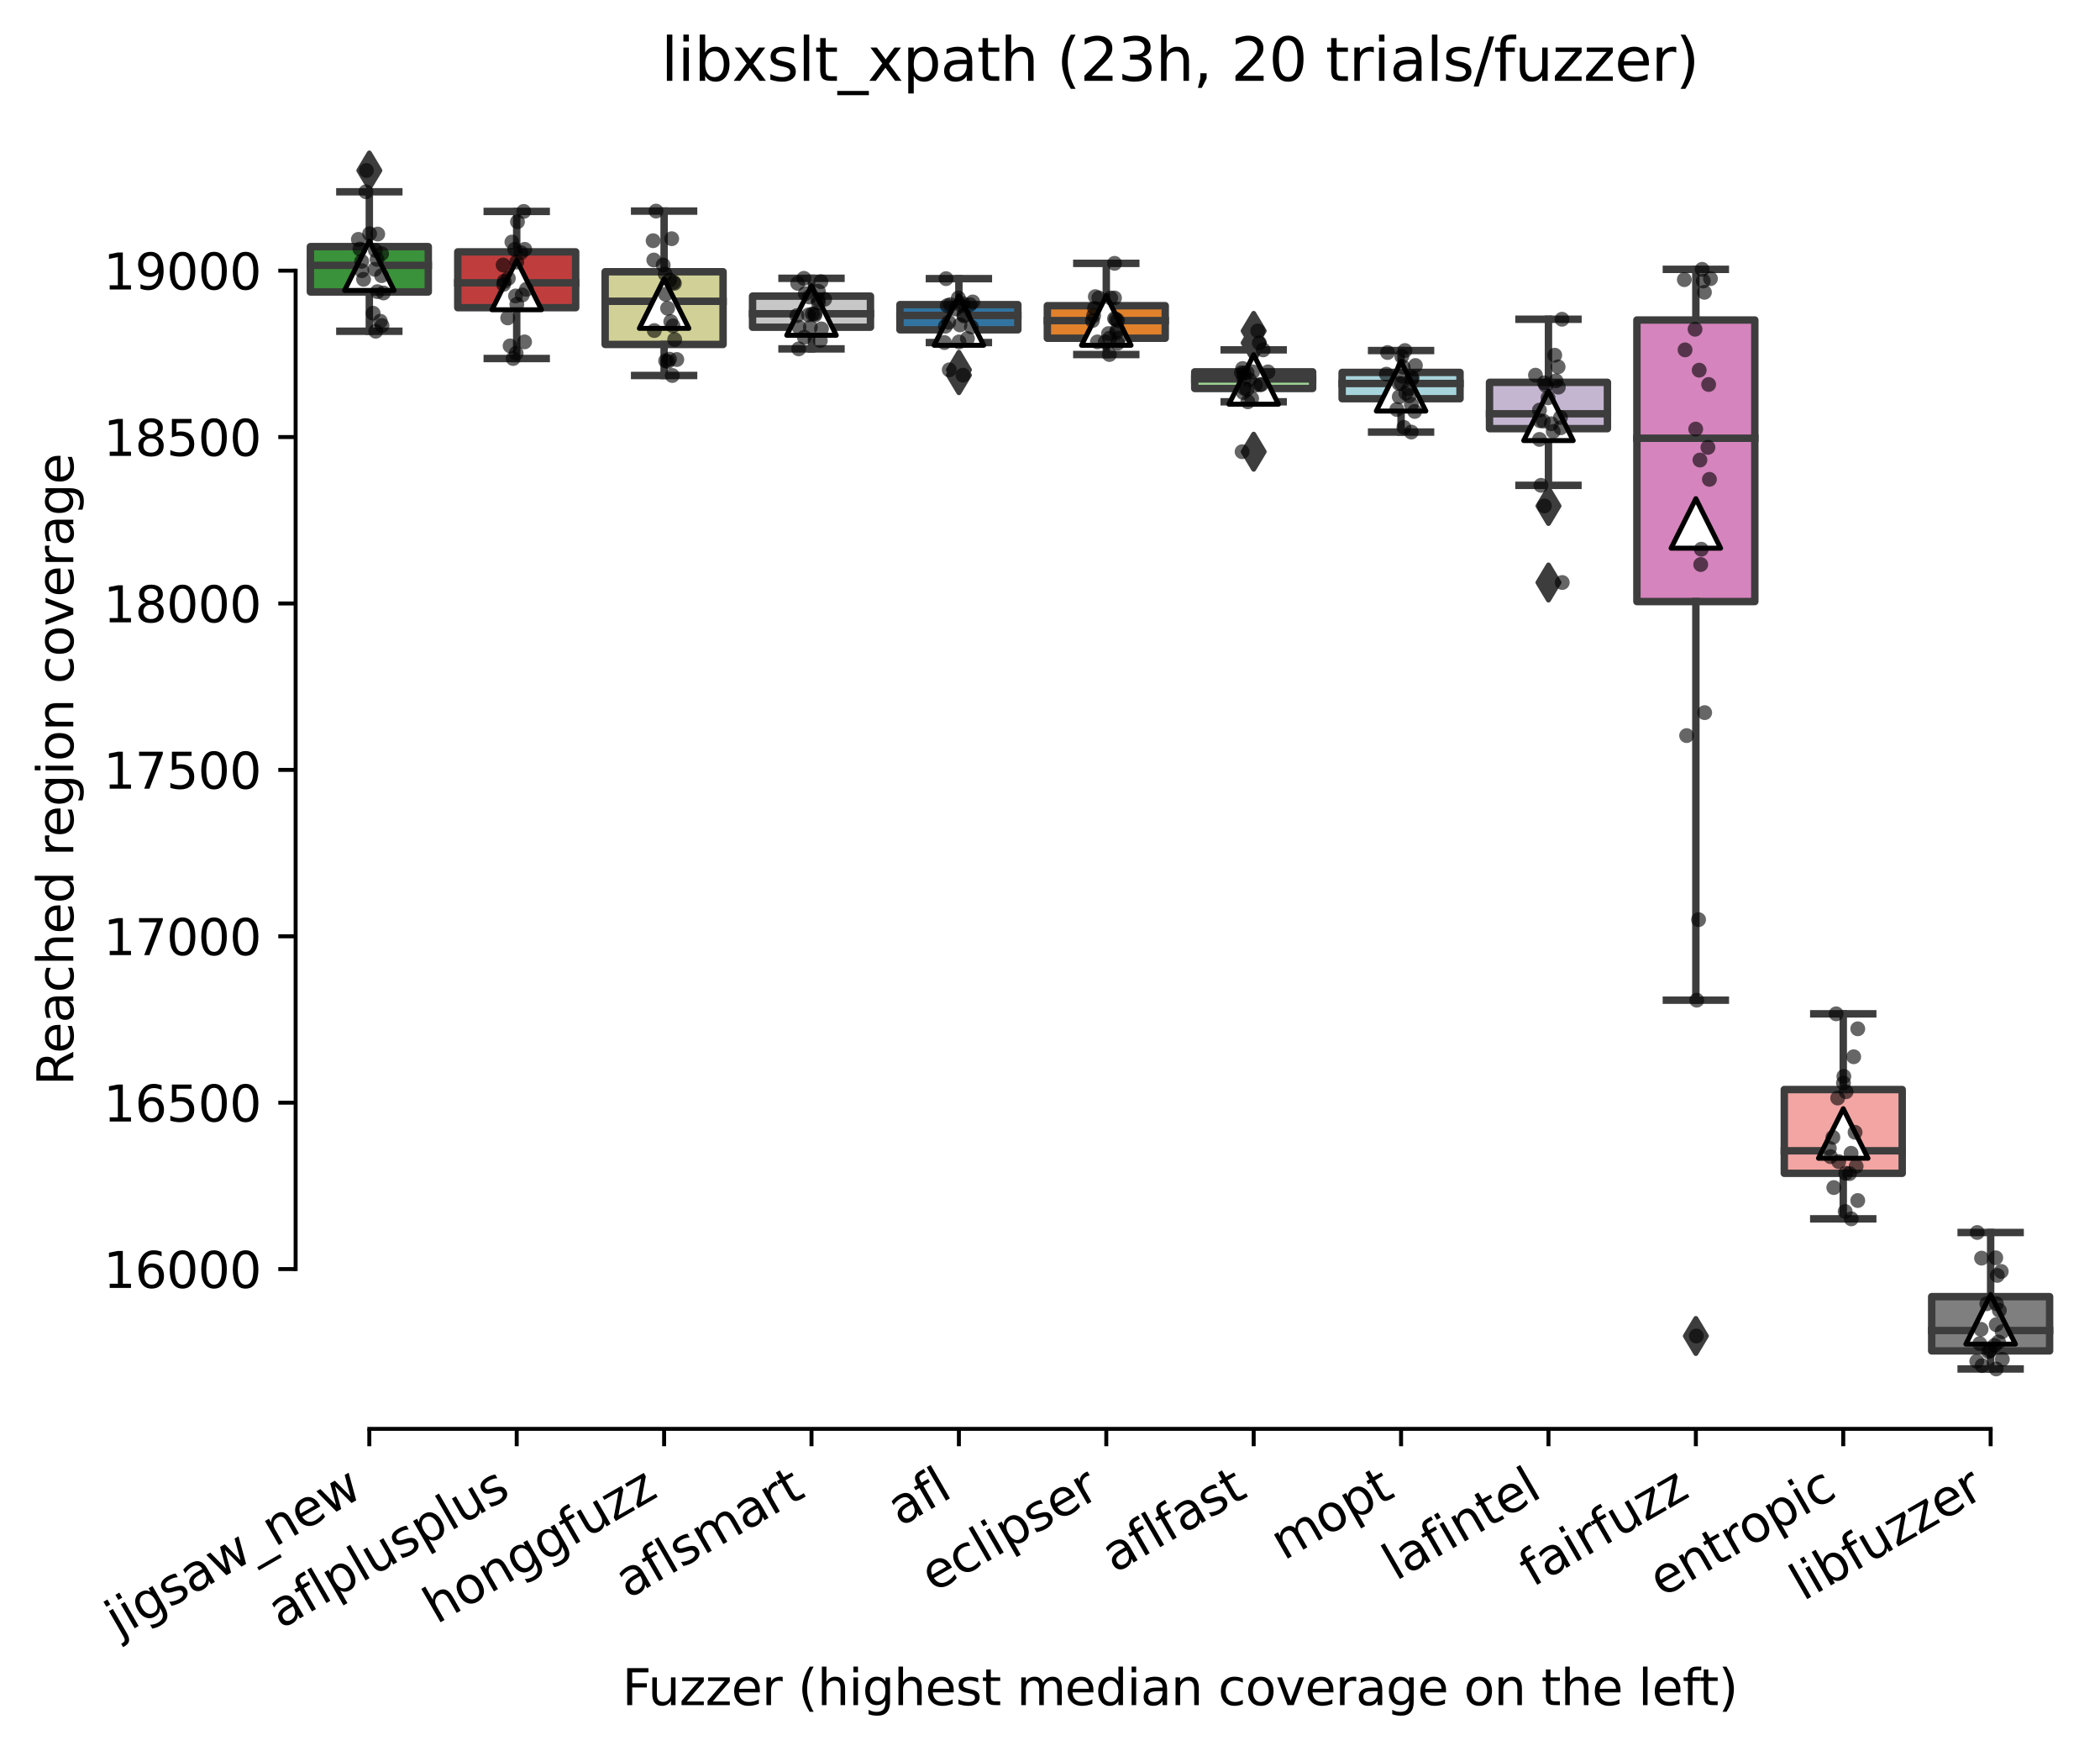 <?xml version="1.0" encoding="utf-8" standalone="no"?>
<!DOCTYPE svg PUBLIC "-//W3C//DTD SVG 1.1//EN"
  "http://www.w3.org/Graphics/SVG/1.1/DTD/svg11.dtd">
<svg height="353.475pt" version="1.1" viewBox="0 0 424.011 353.475" width="424.011pt" xmlns="http://www.w3.org/2000/svg" xmlns:xlink="http://www.w3.org/1999/xlink">
 <defs>
  <style type="text/css">*{stroke-linecap:butt;stroke-linejoin:round;}</style>
 </defs>
 <g id="figure_1">
  <g id="patch_1">
   <path d="M 0 353.475 
L 424.011 353.475 
L 424.011 0 
L 0 0 
z
" style="fill:#ffffff;"/>
  </g>
  <g id="axes_1">
   <g id="patch_2">
    <path d="M 59.691 288.43 
L 416.811 288.43 
L 416.811 22.318 
L 59.691 22.318 
z
" style="fill:#ffffff;"/>
   </g>
   <g id="patch_3">
    <path clip-path="url(#pdaca559e8a)" d="M 62.667 58.935 
L 86.475 58.935 
L 86.475 49.782 
L 62.667 49.782 
L 62.667 58.935 
z
" style="fill:#3a923a;stroke:#3d3d3d;stroke-linejoin:miter;stroke-width:1.5;"/>
   </g>
   <g id="patch_4">
    <path clip-path="url(#pdaca559e8a)" d="M 92.427 62.11 
L 116.235 62.11 
L 116.235 50.84 
L 92.427 50.84 
L 92.427 62.11 
z
" style="fill:#c03d3e;stroke:#3d3d3d;stroke-linejoin:miter;stroke-width:1.5;"/>
   </g>
   <g id="patch_5">
    <path clip-path="url(#pdaca559e8a)" d="M 122.187 69.533 
L 145.995 69.533 
L 145.995 54.854 
L 122.187 54.854 
L 122.187 69.533 
z
" style="fill:#d1d197;stroke:#3d3d3d;stroke-linejoin:miter;stroke-width:1.5;"/>
   </g>
   <g id="patch_6">
    <path clip-path="url(#pdaca559e8a)" d="M 151.947 66.057 
L 175.755 66.057 
L 175.755 59.775 
L 151.947 59.775 
L 151.947 66.057 
z
" style="fill:#c7c7c7;stroke:#3d3d3d;stroke-linejoin:miter;stroke-width:1.5;"/>
   </g>
   <g id="patch_7">
    <path clip-path="url(#pdaca559e8a)" d="M 181.707 66.577 
L 205.515 66.577 
L 205.515 61.488 
L 181.707 61.488 
L 181.707 66.577 
z
" style="fill:#3274a1;stroke:#3d3d3d;stroke-linejoin:miter;stroke-width:1.5;"/>
   </g>
   <g id="patch_8">
    <path clip-path="url(#pdaca559e8a)" d="M 211.467 68.274 
L 235.275 68.274 
L 235.275 61.707 
L 211.467 61.707 
L 211.467 68.274 
z
" style="fill:#e1812c;stroke:#3d3d3d;stroke-linejoin:miter;stroke-width:1.5;"/>
   </g>
   <g id="patch_9">
    <path clip-path="url(#pdaca559e8a)" d="M 241.227 78.418 
L 265.035 78.418 
L 265.035 75.059 
L 241.227 75.059 
L 241.227 78.418 
z
" style="fill:#9fd495;stroke:#3d3d3d;stroke-linejoin:miter;stroke-width:1.5;"/>
   </g>
   <g id="patch_10">
    <path clip-path="url(#pdaca559e8a)" d="M 270.987 80.484 
L 294.795 80.484 
L 294.795 75.176 
L 270.987 75.176 
L 270.987 80.484 
z
" style="fill:#a7d4dc;stroke:#3d3d3d;stroke-linejoin:miter;stroke-width:1.5;"/>
   </g>
   <g id="patch_11">
    <path clip-path="url(#pdaca559e8a)" d="M 300.747 86.53 
L 324.555 86.53 
L 324.555 77.175 
L 300.747 77.175 
L 300.747 86.53 
z
" style="fill:#c4b5d0;stroke:#3d3d3d;stroke-linejoin:miter;stroke-width:1.5;"/>
   </g>
   <g id="patch_12">
    <path clip-path="url(#pdaca559e8a)" d="M 330.507 121.431 
L 354.315 121.431 
L 354.315 64.595 
L 330.507 64.595 
L 330.507 121.431 
z
" style="fill:#d684bd;stroke:#3d3d3d;stroke-linejoin:miter;stroke-width:1.5;"/>
   </g>
   <g id="patch_13">
    <path clip-path="url(#pdaca559e8a)" d="M 360.267 236.848 
L 384.075 236.848 
L 384.075 219.935 
L 360.267 219.935 
L 360.267 236.848 
z
" style="fill:#f2a5a3;stroke:#3d3d3d;stroke-linejoin:miter;stroke-width:1.5;"/>
   </g>
   <g id="patch_14">
    <path clip-path="url(#pdaca559e8a)" d="M 390.027 272.69 
L 413.835 272.69 
L 413.835 261.739 
L 390.027 261.739 
L 390.027 272.69 
z
" style="fill:#7f7f7f;stroke:#3d3d3d;stroke-linejoin:miter;stroke-width:1.5;"/>
   </g>
   <g id="matplotlib.axis_1">
    <g id="xtick_1">
     <g id="line2d_1">
      <defs>
       <path d="M 0 0 
L 0 3.5 
" id="m52c366a34b" style="stroke:#000000;stroke-width:0.8;"/>
      </defs>
      <g>
       <use style="stroke:#000000;stroke-width:0.8;" x="74.571" xlink:href="#m52c366a34b" y="288.43"/>
      </g>
     </g>
     <g id="text_1">
      <!-- jigsaw_new -->
      <g transform="translate(23.951 330.555)rotate(-30)scale(0.1 -0.1)">
       <defs>
        <path d="M 603 3500 
L 1178 3500 
L 1178 -63 
Q 1178 -731 923 -1031 
Q 669 -1331 103 -1331 
L -116 -1331 
L -116 -844 
L 38 -844 
Q 366 -844 484 -692 
Q 603 -541 603 -63 
L 603 3500 
z
M 603 4863 
L 1178 4863 
L 1178 4134 
L 603 4134 
L 603 4863 
z
" id="DejaVuSans-6a" transform="scale(0.016)"/>
        <path d="M 603 3500 
L 1178 3500 
L 1178 0 
L 603 0 
L 603 3500 
z
M 603 4863 
L 1178 4863 
L 1178 4134 
L 603 4134 
L 603 4863 
z
" id="DejaVuSans-69" transform="scale(0.016)"/>
        <path d="M 2906 1791 
Q 2906 2416 2648 2759 
Q 2391 3103 1925 3103 
Q 1463 3103 1205 2759 
Q 947 2416 947 1791 
Q 947 1169 1205 825 
Q 1463 481 1925 481 
Q 2391 481 2648 825 
Q 2906 1169 2906 1791 
z
M 3481 434 
Q 3481 -459 3084 -895 
Q 2688 -1331 1869 -1331 
Q 1566 -1331 1297 -1286 
Q 1028 -1241 775 -1147 
L 775 -588 
Q 1028 -725 1275 -790 
Q 1522 -856 1778 -856 
Q 2344 -856 2625 -561 
Q 2906 -266 2906 331 
L 2906 616 
Q 2728 306 2450 153 
Q 2172 0 1784 0 
Q 1141 0 747 490 
Q 353 981 353 1791 
Q 353 2603 747 3093 
Q 1141 3584 1784 3584 
Q 2172 3584 2450 3431 
Q 2728 3278 2906 2969 
L 2906 3500 
L 3481 3500 
L 3481 434 
z
" id="DejaVuSans-67" transform="scale(0.016)"/>
        <path d="M 2834 3397 
L 2834 2853 
Q 2591 2978 2328 3040 
Q 2066 3103 1784 3103 
Q 1356 3103 1142 2972 
Q 928 2841 928 2578 
Q 928 2378 1081 2264 
Q 1234 2150 1697 2047 
L 1894 2003 
Q 2506 1872 2764 1633 
Q 3022 1394 3022 966 
Q 3022 478 2636 193 
Q 2250 -91 1575 -91 
Q 1294 -91 989 -36 
Q 684 19 347 128 
L 347 722 
Q 666 556 975 473 
Q 1284 391 1588 391 
Q 1994 391 2212 530 
Q 2431 669 2431 922 
Q 2431 1156 2273 1281 
Q 2116 1406 1581 1522 
L 1381 1569 
Q 847 1681 609 1914 
Q 372 2147 372 2553 
Q 372 3047 722 3315 
Q 1072 3584 1716 3584 
Q 2034 3584 2315 3537 
Q 2597 3491 2834 3397 
z
" id="DejaVuSans-73" transform="scale(0.016)"/>
        <path d="M 2194 1759 
Q 1497 1759 1228 1600 
Q 959 1441 959 1056 
Q 959 750 1161 570 
Q 1363 391 1709 391 
Q 2188 391 2477 730 
Q 2766 1069 2766 1631 
L 2766 1759 
L 2194 1759 
z
M 3341 1997 
L 3341 0 
L 2766 0 
L 2766 531 
Q 2569 213 2275 61 
Q 1981 -91 1556 -91 
Q 1019 -91 701 211 
Q 384 513 384 1019 
Q 384 1609 779 1909 
Q 1175 2209 1959 2209 
L 2766 2209 
L 2766 2266 
Q 2766 2663 2505 2880 
Q 2244 3097 1772 3097 
Q 1472 3097 1187 3025 
Q 903 2953 641 2809 
L 641 3341 
Q 956 3463 1253 3523 
Q 1550 3584 1831 3584 
Q 2591 3584 2966 3190 
Q 3341 2797 3341 1997 
z
" id="DejaVuSans-61" transform="scale(0.016)"/>
        <path d="M 269 3500 
L 844 3500 
L 1563 769 
L 2278 3500 
L 2956 3500 
L 3675 769 
L 4391 3500 
L 4966 3500 
L 4050 0 
L 3372 0 
L 2619 2869 
L 1863 0 
L 1184 0 
L 269 3500 
z
" id="DejaVuSans-77" transform="scale(0.016)"/>
        <path d="M 3263 -1063 
L 3263 -1509 
L -63 -1509 
L -63 -1063 
L 3263 -1063 
z
" id="DejaVuSans-5f" transform="scale(0.016)"/>
        <path d="M 3513 2113 
L 3513 0 
L 2938 0 
L 2938 2094 
Q 2938 2591 2744 2837 
Q 2550 3084 2163 3084 
Q 1697 3084 1428 2787 
Q 1159 2491 1159 1978 
L 1159 0 
L 581 0 
L 581 3500 
L 1159 3500 
L 1159 2956 
Q 1366 3272 1645 3428 
Q 1925 3584 2291 3584 
Q 2894 3584 3203 3211 
Q 3513 2838 3513 2113 
z
" id="DejaVuSans-6e" transform="scale(0.016)"/>
        <path d="M 3597 1894 
L 3597 1613 
L 953 1613 
Q 991 1019 1311 708 
Q 1631 397 2203 397 
Q 2534 397 2845 478 
Q 3156 559 3463 722 
L 3463 178 
Q 3153 47 2828 -22 
Q 2503 -91 2169 -91 
Q 1331 -91 842 396 
Q 353 884 353 1716 
Q 353 2575 817 3079 
Q 1281 3584 2069 3584 
Q 2775 3584 3186 3129 
Q 3597 2675 3597 1894 
z
M 3022 2063 
Q 3016 2534 2758 2815 
Q 2500 3097 2075 3097 
Q 1594 3097 1305 2825 
Q 1016 2553 972 2059 
L 3022 2063 
z
" id="DejaVuSans-65" transform="scale(0.016)"/>
       </defs>
       <use xlink:href="#DejaVuSans-6a"/>
       <use x="27.783" xlink:href="#DejaVuSans-69"/>
       <use x="55.566" xlink:href="#DejaVuSans-67"/>
       <use x="119.043" xlink:href="#DejaVuSans-73"/>
       <use x="171.143" xlink:href="#DejaVuSans-61"/>
       <use x="232.422" xlink:href="#DejaVuSans-77"/>
       <use x="314.209" xlink:href="#DejaVuSans-5f"/>
       <use x="364.209" xlink:href="#DejaVuSans-6e"/>
       <use x="427.588" xlink:href="#DejaVuSans-65"/>
       <use x="489.111" xlink:href="#DejaVuSans-77"/>
      </g>
     </g>
    </g>
    <g id="xtick_2">
     <g id="line2d_2">
      <g>
       <use style="stroke:#000000;stroke-width:0.8;" x="104.331" xlink:href="#m52c366a34b" y="288.43"/>
      </g>
     </g>
     <g id="text_2">
      <!-- aflplusplus -->
      <g transform="translate(56.722 328.897)rotate(-30)scale(0.1 -0.1)">
       <defs>
        <path d="M 2375 4863 
L 2375 4384 
L 1825 4384 
Q 1516 4384 1395 4259 
Q 1275 4134 1275 3809 
L 1275 3500 
L 2222 3500 
L 2222 3053 
L 1275 3053 
L 1275 0 
L 697 0 
L 697 3053 
L 147 3053 
L 147 3500 
L 697 3500 
L 697 3744 
Q 697 4328 969 4595 
Q 1241 4863 1831 4863 
L 2375 4863 
z
" id="DejaVuSans-66" transform="scale(0.016)"/>
        <path d="M 603 4863 
L 1178 4863 
L 1178 0 
L 603 0 
L 603 4863 
z
" id="DejaVuSans-6c" transform="scale(0.016)"/>
        <path d="M 1159 525 
L 1159 -1331 
L 581 -1331 
L 581 3500 
L 1159 3500 
L 1159 2969 
Q 1341 3281 1617 3432 
Q 1894 3584 2278 3584 
Q 2916 3584 3314 3078 
Q 3713 2572 3713 1747 
Q 3713 922 3314 415 
Q 2916 -91 2278 -91 
Q 1894 -91 1617 61 
Q 1341 213 1159 525 
z
M 3116 1747 
Q 3116 2381 2855 2742 
Q 2594 3103 2138 3103 
Q 1681 3103 1420 2742 
Q 1159 2381 1159 1747 
Q 1159 1113 1420 752 
Q 1681 391 2138 391 
Q 2594 391 2855 752 
Q 3116 1113 3116 1747 
z
" id="DejaVuSans-70" transform="scale(0.016)"/>
        <path d="M 544 1381 
L 544 3500 
L 1119 3500 
L 1119 1403 
Q 1119 906 1312 657 
Q 1506 409 1894 409 
Q 2359 409 2629 706 
Q 2900 1003 2900 1516 
L 2900 3500 
L 3475 3500 
L 3475 0 
L 2900 0 
L 2900 538 
Q 2691 219 2414 64 
Q 2138 -91 1772 -91 
Q 1169 -91 856 284 
Q 544 659 544 1381 
z
M 1991 3584 
L 1991 3584 
z
" id="DejaVuSans-75" transform="scale(0.016)"/>
       </defs>
       <use xlink:href="#DejaVuSans-61"/>
       <use x="61.279" xlink:href="#DejaVuSans-66"/>
       <use x="96.484" xlink:href="#DejaVuSans-6c"/>
       <use x="124.268" xlink:href="#DejaVuSans-70"/>
       <use x="187.744" xlink:href="#DejaVuSans-6c"/>
       <use x="215.527" xlink:href="#DejaVuSans-75"/>
       <use x="278.906" xlink:href="#DejaVuSans-73"/>
       <use x="331.006" xlink:href="#DejaVuSans-70"/>
       <use x="394.482" xlink:href="#DejaVuSans-6c"/>
       <use x="422.266" xlink:href="#DejaVuSans-75"/>
       <use x="485.645" xlink:href="#DejaVuSans-73"/>
      </g>
     </g>
    </g>
    <g id="xtick_3">
     <g id="line2d_3">
      <g>
       <use style="stroke:#000000;stroke-width:0.8;" x="134.091" xlink:href="#m52c366a34b" y="288.43"/>
      </g>
     </g>
     <g id="text_3">
      <!-- honggfuzz -->
      <g transform="translate(88.151 327.933)rotate(-30)scale(0.1 -0.1)">
       <defs>
        <path d="M 3513 2113 
L 3513 0 
L 2938 0 
L 2938 2094 
Q 2938 2591 2744 2837 
Q 2550 3084 2163 3084 
Q 1697 3084 1428 2787 
Q 1159 2491 1159 1978 
L 1159 0 
L 581 0 
L 581 4863 
L 1159 4863 
L 1159 2956 
Q 1366 3272 1645 3428 
Q 1925 3584 2291 3584 
Q 2894 3584 3203 3211 
Q 3513 2838 3513 2113 
z
" id="DejaVuSans-68" transform="scale(0.016)"/>
        <path d="M 1959 3097 
Q 1497 3097 1228 2736 
Q 959 2375 959 1747 
Q 959 1119 1226 758 
Q 1494 397 1959 397 
Q 2419 397 2687 759 
Q 2956 1122 2956 1747 
Q 2956 2369 2687 2733 
Q 2419 3097 1959 3097 
z
M 1959 3584 
Q 2709 3584 3137 3096 
Q 3566 2609 3566 1747 
Q 3566 888 3137 398 
Q 2709 -91 1959 -91 
Q 1206 -91 779 398 
Q 353 888 353 1747 
Q 353 2609 779 3096 
Q 1206 3584 1959 3584 
z
" id="DejaVuSans-6f" transform="scale(0.016)"/>
        <path d="M 353 3500 
L 3084 3500 
L 3084 2975 
L 922 459 
L 3084 459 
L 3084 0 
L 275 0 
L 275 525 
L 2438 3041 
L 353 3041 
L 353 3500 
z
" id="DejaVuSans-7a" transform="scale(0.016)"/>
       </defs>
       <use xlink:href="#DejaVuSans-68"/>
       <use x="63.379" xlink:href="#DejaVuSans-6f"/>
       <use x="124.561" xlink:href="#DejaVuSans-6e"/>
       <use x="187.939" xlink:href="#DejaVuSans-67"/>
       <use x="251.416" xlink:href="#DejaVuSans-67"/>
       <use x="314.893" xlink:href="#DejaVuSans-66"/>
       <use x="350.098" xlink:href="#DejaVuSans-75"/>
       <use x="413.477" xlink:href="#DejaVuSans-7a"/>
       <use x="465.967" xlink:href="#DejaVuSans-7a"/>
      </g>
     </g>
    </g>
    <g id="xtick_4">
     <g id="line2d_4">
      <g>
       <use style="stroke:#000000;stroke-width:0.8;" x="163.851" xlink:href="#m52c366a34b" y="288.43"/>
      </g>
     </g>
     <g id="text_4">
      <!-- aflsmart -->
      <g transform="translate(126.84 322.779)rotate(-30)scale(0.1 -0.1)">
       <defs>
        <path d="M 3328 2828 
Q 3544 3216 3844 3400 
Q 4144 3584 4550 3584 
Q 5097 3584 5394 3201 
Q 5691 2819 5691 2113 
L 5691 0 
L 5113 0 
L 5113 2094 
Q 5113 2597 4934 2840 
Q 4756 3084 4391 3084 
Q 3944 3084 3684 2787 
Q 3425 2491 3425 1978 
L 3425 0 
L 2847 0 
L 2847 2094 
Q 2847 2600 2669 2842 
Q 2491 3084 2119 3084 
Q 1678 3084 1418 2786 
Q 1159 2488 1159 1978 
L 1159 0 
L 581 0 
L 581 3500 
L 1159 3500 
L 1159 2956 
Q 1356 3278 1631 3431 
Q 1906 3584 2284 3584 
Q 2666 3584 2933 3390 
Q 3200 3197 3328 2828 
z
" id="DejaVuSans-6d" transform="scale(0.016)"/>
        <path d="M 2631 2963 
Q 2534 3019 2420 3045 
Q 2306 3072 2169 3072 
Q 1681 3072 1420 2755 
Q 1159 2438 1159 1844 
L 1159 0 
L 581 0 
L 581 3500 
L 1159 3500 
L 1159 2956 
Q 1341 3275 1631 3429 
Q 1922 3584 2338 3584 
Q 2397 3584 2469 3576 
Q 2541 3569 2628 3553 
L 2631 2963 
z
" id="DejaVuSans-72" transform="scale(0.016)"/>
        <path d="M 1172 4494 
L 1172 3500 
L 2356 3500 
L 2356 3053 
L 1172 3053 
L 1172 1153 
Q 1172 725 1289 603 
Q 1406 481 1766 481 
L 2356 481 
L 2356 0 
L 1766 0 
Q 1100 0 847 248 
Q 594 497 594 1153 
L 594 3053 
L 172 3053 
L 172 3500 
L 594 3500 
L 594 4494 
L 1172 4494 
z
" id="DejaVuSans-74" transform="scale(0.016)"/>
       </defs>
       <use xlink:href="#DejaVuSans-61"/>
       <use x="61.279" xlink:href="#DejaVuSans-66"/>
       <use x="96.484" xlink:href="#DejaVuSans-6c"/>
       <use x="124.268" xlink:href="#DejaVuSans-73"/>
       <use x="176.367" xlink:href="#DejaVuSans-6d"/>
       <use x="273.779" xlink:href="#DejaVuSans-61"/>
       <use x="335.059" xlink:href="#DejaVuSans-72"/>
       <use x="376.172" xlink:href="#DejaVuSans-74"/>
      </g>
     </g>
    </g>
    <g id="xtick_5">
     <g id="line2d_5">
      <g>
       <use style="stroke:#000000;stroke-width:0.8;" x="193.611" xlink:href="#m52c366a34b" y="288.43"/>
      </g>
     </g>
     <g id="text_5">
      <!-- afl -->
      <g transform="translate(181.809 308.224)rotate(-30)scale(0.1 -0.1)">
       <use xlink:href="#DejaVuSans-61"/>
       <use x="61.279" xlink:href="#DejaVuSans-66"/>
       <use x="96.484" xlink:href="#DejaVuSans-6c"/>
      </g>
     </g>
    </g>
    <g id="xtick_6">
     <g id="line2d_6">
      <g>
       <use style="stroke:#000000;stroke-width:0.8;" x="223.371" xlink:href="#m52c366a34b" y="288.43"/>
      </g>
     </g>
     <g id="text_6">
      <!-- eclipser -->
      <g transform="translate(188.53 321.525)rotate(-30)scale(0.1 -0.1)">
       <defs>
        <path d="M 3122 3366 
L 3122 2828 
Q 2878 2963 2633 3030 
Q 2388 3097 2138 3097 
Q 1578 3097 1268 2742 
Q 959 2388 959 1747 
Q 959 1106 1268 751 
Q 1578 397 2138 397 
Q 2388 397 2633 464 
Q 2878 531 3122 666 
L 3122 134 
Q 2881 22 2623 -34 
Q 2366 -91 2075 -91 
Q 1284 -91 818 406 
Q 353 903 353 1747 
Q 353 2603 823 3093 
Q 1294 3584 2113 3584 
Q 2378 3584 2631 3529 
Q 2884 3475 3122 3366 
z
" id="DejaVuSans-63" transform="scale(0.016)"/>
       </defs>
       <use xlink:href="#DejaVuSans-65"/>
       <use x="61.523" xlink:href="#DejaVuSans-63"/>
       <use x="116.504" xlink:href="#DejaVuSans-6c"/>
       <use x="144.287" xlink:href="#DejaVuSans-69"/>
       <use x="172.07" xlink:href="#DejaVuSans-70"/>
       <use x="235.547" xlink:href="#DejaVuSans-73"/>
       <use x="287.646" xlink:href="#DejaVuSans-65"/>
       <use x="349.17" xlink:href="#DejaVuSans-72"/>
      </g>
     </g>
    </g>
    <g id="xtick_7">
     <g id="line2d_7">
      <g>
       <use style="stroke:#000000;stroke-width:0.8;" x="253.131" xlink:href="#m52c366a34b" y="288.43"/>
      </g>
     </g>
     <g id="text_7">
      <!-- aflfast -->
      <g transform="translate(225.067 317.613)rotate(-30)scale(0.1 -0.1)">
       <use xlink:href="#DejaVuSans-61"/>
       <use x="61.279" xlink:href="#DejaVuSans-66"/>
       <use x="96.484" xlink:href="#DejaVuSans-6c"/>
       <use x="124.268" xlink:href="#DejaVuSans-66"/>
       <use x="159.473" xlink:href="#DejaVuSans-61"/>
       <use x="220.752" xlink:href="#DejaVuSans-73"/>
       <use x="272.852" xlink:href="#DejaVuSans-74"/>
      </g>
     </g>
    </g>
    <g id="xtick_8">
     <g id="line2d_8">
      <g>
       <use style="stroke:#000000;stroke-width:0.8;" x="282.891" xlink:href="#m52c366a34b" y="288.43"/>
      </g>
     </g>
     <g id="text_8">
      <!-- mopt -->
      <g transform="translate(259.223 315.075)rotate(-30)scale(0.1 -0.1)">
       <use xlink:href="#DejaVuSans-6d"/>
       <use x="97.412" xlink:href="#DejaVuSans-6f"/>
       <use x="158.594" xlink:href="#DejaVuSans-70"/>
       <use x="222.07" xlink:href="#DejaVuSans-74"/>
      </g>
     </g>
    </g>
    <g id="xtick_9">
     <g id="line2d_9">
      <g>
       <use style="stroke:#000000;stroke-width:0.8;" x="312.651" xlink:href="#m52c366a34b" y="288.43"/>
      </g>
     </g>
     <g id="text_9">
      <!-- lafintel -->
      <g transform="translate(281.825 319.207)rotate(-30)scale(0.1 -0.1)">
       <use xlink:href="#DejaVuSans-6c"/>
       <use x="27.783" xlink:href="#DejaVuSans-61"/>
       <use x="89.062" xlink:href="#DejaVuSans-66"/>
       <use x="124.268" xlink:href="#DejaVuSans-69"/>
       <use x="152.051" xlink:href="#DejaVuSans-6e"/>
       <use x="215.43" xlink:href="#DejaVuSans-74"/>
       <use x="254.639" xlink:href="#DejaVuSans-65"/>
       <use x="316.162" xlink:href="#DejaVuSans-6c"/>
      </g>
     </g>
    </g>
    <g id="xtick_10">
     <g id="line2d_10">
      <g>
       <use style="stroke:#000000;stroke-width:0.8;" x="342.411" xlink:href="#m52c366a34b" y="288.43"/>
      </g>
     </g>
     <g id="text_10">
      <!-- fairfuzz -->
      <g transform="translate(309.421 320.457)rotate(-30)scale(0.1 -0.1)">
       <use xlink:href="#DejaVuSans-66"/>
       <use x="35.205" xlink:href="#DejaVuSans-61"/>
       <use x="96.484" xlink:href="#DejaVuSans-69"/>
       <use x="124.268" xlink:href="#DejaVuSans-72"/>
       <use x="165.381" xlink:href="#DejaVuSans-66"/>
       <use x="200.586" xlink:href="#DejaVuSans-75"/>
       <use x="263.965" xlink:href="#DejaVuSans-7a"/>
       <use x="316.455" xlink:href="#DejaVuSans-7a"/>
      </g>
     </g>
    </g>
    <g id="xtick_11">
     <g id="line2d_11">
      <g>
       <use style="stroke:#000000;stroke-width:0.8;" x="372.171" xlink:href="#m52c366a34b" y="288.43"/>
      </g>
     </g>
     <g id="text_11">
      <!-- entropic -->
      <g transform="translate(335.589 322.531)rotate(-30)scale(0.1 -0.1)">
       <use xlink:href="#DejaVuSans-65"/>
       <use x="61.523" xlink:href="#DejaVuSans-6e"/>
       <use x="124.902" xlink:href="#DejaVuSans-74"/>
       <use x="164.111" xlink:href="#DejaVuSans-72"/>
       <use x="202.975" xlink:href="#DejaVuSans-6f"/>
       <use x="264.156" xlink:href="#DejaVuSans-70"/>
       <use x="327.633" xlink:href="#DejaVuSans-69"/>
       <use x="355.416" xlink:href="#DejaVuSans-63"/>
      </g>
     </g>
    </g>
    <g id="xtick_12">
     <g id="line2d_12">
      <g>
       <use style="stroke:#000000;stroke-width:0.8;" x="401.931" xlink:href="#m52c366a34b" y="288.43"/>
      </g>
     </g>
     <g id="text_12">
      <!-- libfuzzer -->
      <g transform="translate(364.064 323.272)rotate(-30)scale(0.1 -0.1)">
       <defs>
        <path d="M 3116 1747 
Q 3116 2381 2855 2742 
Q 2594 3103 2138 3103 
Q 1681 3103 1420 2742 
Q 1159 2381 1159 1747 
Q 1159 1113 1420 752 
Q 1681 391 2138 391 
Q 2594 391 2855 752 
Q 3116 1113 3116 1747 
z
M 1159 2969 
Q 1341 3281 1617 3432 
Q 1894 3584 2278 3584 
Q 2916 3584 3314 3078 
Q 3713 2572 3713 1747 
Q 3713 922 3314 415 
Q 2916 -91 2278 -91 
Q 1894 -91 1617 61 
Q 1341 213 1159 525 
L 1159 0 
L 581 0 
L 581 4863 
L 1159 4863 
L 1159 2969 
z
" id="DejaVuSans-62" transform="scale(0.016)"/>
       </defs>
       <use xlink:href="#DejaVuSans-6c"/>
       <use x="27.783" xlink:href="#DejaVuSans-69"/>
       <use x="55.566" xlink:href="#DejaVuSans-62"/>
       <use x="119.043" xlink:href="#DejaVuSans-66"/>
       <use x="154.248" xlink:href="#DejaVuSans-75"/>
       <use x="217.627" xlink:href="#DejaVuSans-7a"/>
       <use x="270.117" xlink:href="#DejaVuSans-7a"/>
       <use x="322.607" xlink:href="#DejaVuSans-65"/>
       <use x="384.131" xlink:href="#DejaVuSans-72"/>
      </g>
     </g>
    </g>
    <g id="text_13">
     <!-- Fuzzer (highest median coverage on the left) -->
     <g transform="translate(125.633 344.195)scale(0.1 -0.1)">
      <defs>
       <path d="M 628 4666 
L 3309 4666 
L 3309 4134 
L 1259 4134 
L 1259 2759 
L 3109 2759 
L 3109 2228 
L 1259 2228 
L 1259 0 
L 628 0 
L 628 4666 
z
" id="DejaVuSans-46" transform="scale(0.016)"/>
       <path id="DejaVuSans-20" transform="scale(0.016)"/>
       <path d="M 1984 4856 
Q 1566 4138 1362 3434 
Q 1159 2731 1159 2009 
Q 1159 1288 1364 580 
Q 1569 -128 1984 -844 
L 1484 -844 
Q 1016 -109 783 600 
Q 550 1309 550 2009 
Q 550 2706 781 3412 
Q 1013 4119 1484 4856 
L 1984 4856 
z
" id="DejaVuSans-28" transform="scale(0.016)"/>
       <path d="M 2906 2969 
L 2906 4863 
L 3481 4863 
L 3481 0 
L 2906 0 
L 2906 525 
Q 2725 213 2448 61 
Q 2172 -91 1784 -91 
Q 1150 -91 751 415 
Q 353 922 353 1747 
Q 353 2572 751 3078 
Q 1150 3584 1784 3584 
Q 2172 3584 2448 3432 
Q 2725 3281 2906 2969 
z
M 947 1747 
Q 947 1113 1208 752 
Q 1469 391 1925 391 
Q 2381 391 2643 752 
Q 2906 1113 2906 1747 
Q 2906 2381 2643 2742 
Q 2381 3103 1925 3103 
Q 1469 3103 1208 2742 
Q 947 2381 947 1747 
z
" id="DejaVuSans-64" transform="scale(0.016)"/>
       <path d="M 191 3500 
L 800 3500 
L 1894 563 
L 2988 3500 
L 3597 3500 
L 2284 0 
L 1503 0 
L 191 3500 
z
" id="DejaVuSans-76" transform="scale(0.016)"/>
       <path d="M 513 4856 
L 1013 4856 
Q 1481 4119 1714 3412 
Q 1947 2706 1947 2009 
Q 1947 1309 1714 600 
Q 1481 -109 1013 -844 
L 513 -844 
Q 928 -128 1133 580 
Q 1338 1288 1338 2009 
Q 1338 2731 1133 3434 
Q 928 4138 513 4856 
z
" id="DejaVuSans-29" transform="scale(0.016)"/>
      </defs>
      <use xlink:href="#DejaVuSans-46"/>
      <use x="52.02" xlink:href="#DejaVuSans-75"/>
      <use x="115.398" xlink:href="#DejaVuSans-7a"/>
      <use x="167.889" xlink:href="#DejaVuSans-7a"/>
      <use x="220.379" xlink:href="#DejaVuSans-65"/>
      <use x="281.902" xlink:href="#DejaVuSans-72"/>
      <use x="323.016" xlink:href="#DejaVuSans-20"/>
      <use x="354.803" xlink:href="#DejaVuSans-28"/>
      <use x="393.816" xlink:href="#DejaVuSans-68"/>
      <use x="457.195" xlink:href="#DejaVuSans-69"/>
      <use x="484.979" xlink:href="#DejaVuSans-67"/>
      <use x="548.455" xlink:href="#DejaVuSans-68"/>
      <use x="611.834" xlink:href="#DejaVuSans-65"/>
      <use x="673.357" xlink:href="#DejaVuSans-73"/>
      <use x="725.457" xlink:href="#DejaVuSans-74"/>
      <use x="764.666" xlink:href="#DejaVuSans-20"/>
      <use x="796.453" xlink:href="#DejaVuSans-6d"/>
      <use x="893.865" xlink:href="#DejaVuSans-65"/>
      <use x="955.389" xlink:href="#DejaVuSans-64"/>
      <use x="1018.865" xlink:href="#DejaVuSans-69"/>
      <use x="1046.648" xlink:href="#DejaVuSans-61"/>
      <use x="1107.928" xlink:href="#DejaVuSans-6e"/>
      <use x="1171.307" xlink:href="#DejaVuSans-20"/>
      <use x="1203.094" xlink:href="#DejaVuSans-63"/>
      <use x="1258.074" xlink:href="#DejaVuSans-6f"/>
      <use x="1319.256" xlink:href="#DejaVuSans-76"/>
      <use x="1378.436" xlink:href="#DejaVuSans-65"/>
      <use x="1439.959" xlink:href="#DejaVuSans-72"/>
      <use x="1481.072" xlink:href="#DejaVuSans-61"/>
      <use x="1542.352" xlink:href="#DejaVuSans-67"/>
      <use x="1605.828" xlink:href="#DejaVuSans-65"/>
      <use x="1667.352" xlink:href="#DejaVuSans-20"/>
      <use x="1699.139" xlink:href="#DejaVuSans-6f"/>
      <use x="1760.32" xlink:href="#DejaVuSans-6e"/>
      <use x="1823.699" xlink:href="#DejaVuSans-20"/>
      <use x="1855.486" xlink:href="#DejaVuSans-74"/>
      <use x="1894.695" xlink:href="#DejaVuSans-68"/>
      <use x="1958.074" xlink:href="#DejaVuSans-65"/>
      <use x="2019.598" xlink:href="#DejaVuSans-20"/>
      <use x="2051.385" xlink:href="#DejaVuSans-6c"/>
      <use x="2079.168" xlink:href="#DejaVuSans-65"/>
      <use x="2140.691" xlink:href="#DejaVuSans-66"/>
      <use x="2174.146" xlink:href="#DejaVuSans-74"/>
      <use x="2213.355" xlink:href="#DejaVuSans-29"/>
     </g>
    </g>
   </g>
   <g id="matplotlib.axis_2">
    <g id="ytick_1">
     <g id="line2d_13">
      <defs>
       <path d="M 0 0 
L -3.5 0 
" id="mb65ede186e" style="stroke:#000000;stroke-width:0.8;"/>
      </defs>
      <g>
       <use style="stroke:#000000;stroke-width:0.8;" x="59.691" xlink:href="#mb65ede186e" y="256.18"/>
      </g>
     </g>
     <g id="text_14">
      <!-- 16000 -->
      <g transform="translate(20.878 259.979)scale(0.1 -0.1)">
       <defs>
        <path d="M 794 531 
L 1825 531 
L 1825 4091 
L 703 3866 
L 703 4441 
L 1819 4666 
L 2450 4666 
L 2450 531 
L 3481 531 
L 3481 0 
L 794 0 
L 794 531 
z
" id="DejaVuSans-31" transform="scale(0.016)"/>
        <path d="M 2113 2584 
Q 1688 2584 1439 2293 
Q 1191 2003 1191 1497 
Q 1191 994 1439 701 
Q 1688 409 2113 409 
Q 2538 409 2786 701 
Q 3034 994 3034 1497 
Q 3034 2003 2786 2293 
Q 2538 2584 2113 2584 
z
M 3366 4563 
L 3366 3988 
Q 3128 4100 2886 4159 
Q 2644 4219 2406 4219 
Q 1781 4219 1451 3797 
Q 1122 3375 1075 2522 
Q 1259 2794 1537 2939 
Q 1816 3084 2150 3084 
Q 2853 3084 3261 2657 
Q 3669 2231 3669 1497 
Q 3669 778 3244 343 
Q 2819 -91 2113 -91 
Q 1303 -91 875 529 
Q 447 1150 447 2328 
Q 447 3434 972 4092 
Q 1497 4750 2381 4750 
Q 2619 4750 2861 4703 
Q 3103 4656 3366 4563 
z
" id="DejaVuSans-36" transform="scale(0.016)"/>
        <path d="M 2034 4250 
Q 1547 4250 1301 3770 
Q 1056 3291 1056 2328 
Q 1056 1369 1301 889 
Q 1547 409 2034 409 
Q 2525 409 2770 889 
Q 3016 1369 3016 2328 
Q 3016 3291 2770 3770 
Q 2525 4250 2034 4250 
z
M 2034 4750 
Q 2819 4750 3233 4129 
Q 3647 3509 3647 2328 
Q 3647 1150 3233 529 
Q 2819 -91 2034 -91 
Q 1250 -91 836 529 
Q 422 1150 422 2328 
Q 422 3509 836 4129 
Q 1250 4750 2034 4750 
z
" id="DejaVuSans-30" transform="scale(0.016)"/>
       </defs>
       <use xlink:href="#DejaVuSans-31"/>
       <use x="63.623" xlink:href="#DejaVuSans-36"/>
       <use x="127.246" xlink:href="#DejaVuSans-30"/>
       <use x="190.869" xlink:href="#DejaVuSans-30"/>
       <use x="254.492" xlink:href="#DejaVuSans-30"/>
      </g>
     </g>
    </g>
    <g id="ytick_2">
     <g id="line2d_14">
      <g>
       <use style="stroke:#000000;stroke-width:0.8;" x="59.691" xlink:href="#mb65ede186e" y="222.589"/>
      </g>
     </g>
     <g id="text_15">
      <!-- 16500 -->
      <g transform="translate(20.878 226.388)scale(0.1 -0.1)">
       <defs>
        <path d="M 691 4666 
L 3169 4666 
L 3169 4134 
L 1269 4134 
L 1269 2991 
Q 1406 3038 1543 3061 
Q 1681 3084 1819 3084 
Q 2600 3084 3056 2656 
Q 3513 2228 3513 1497 
Q 3513 744 3044 326 
Q 2575 -91 1722 -91 
Q 1428 -91 1123 -41 
Q 819 9 494 109 
L 494 744 
Q 775 591 1075 516 
Q 1375 441 1709 441 
Q 2250 441 2565 725 
Q 2881 1009 2881 1497 
Q 2881 1984 2565 2268 
Q 2250 2553 1709 2553 
Q 1456 2553 1204 2497 
Q 953 2441 691 2322 
L 691 4666 
z
" id="DejaVuSans-35" transform="scale(0.016)"/>
       </defs>
       <use xlink:href="#DejaVuSans-31"/>
       <use x="63.623" xlink:href="#DejaVuSans-36"/>
       <use x="127.246" xlink:href="#DejaVuSans-35"/>
       <use x="190.869" xlink:href="#DejaVuSans-30"/>
       <use x="254.492" xlink:href="#DejaVuSans-30"/>
      </g>
     </g>
    </g>
    <g id="ytick_3">
     <g id="line2d_15">
      <g>
       <use style="stroke:#000000;stroke-width:0.8;" x="59.691" xlink:href="#mb65ede186e" y="188.998"/>
      </g>
     </g>
     <g id="text_16">
      <!-- 17000 -->
      <g transform="translate(20.878 192.798)scale(0.1 -0.1)">
       <defs>
        <path d="M 525 4666 
L 3525 4666 
L 3525 4397 
L 1831 0 
L 1172 0 
L 2766 4134 
L 525 4134 
L 525 4666 
z
" id="DejaVuSans-37" transform="scale(0.016)"/>
       </defs>
       <use xlink:href="#DejaVuSans-31"/>
       <use x="63.623" xlink:href="#DejaVuSans-37"/>
       <use x="127.246" xlink:href="#DejaVuSans-30"/>
       <use x="190.869" xlink:href="#DejaVuSans-30"/>
       <use x="254.492" xlink:href="#DejaVuSans-30"/>
      </g>
     </g>
    </g>
    <g id="ytick_4">
     <g id="line2d_16">
      <g>
       <use style="stroke:#000000;stroke-width:0.8;" x="59.691" xlink:href="#mb65ede186e" y="155.408"/>
      </g>
     </g>
     <g id="text_17">
      <!-- 17500 -->
      <g transform="translate(20.878 159.207)scale(0.1 -0.1)">
       <use xlink:href="#DejaVuSans-31"/>
       <use x="63.623" xlink:href="#DejaVuSans-37"/>
       <use x="127.246" xlink:href="#DejaVuSans-35"/>
       <use x="190.869" xlink:href="#DejaVuSans-30"/>
       <use x="254.492" xlink:href="#DejaVuSans-30"/>
      </g>
     </g>
    </g>
    <g id="ytick_5">
     <g id="line2d_17">
      <g>
       <use style="stroke:#000000;stroke-width:0.8;" x="59.691" xlink:href="#mb65ede186e" y="121.817"/>
      </g>
     </g>
     <g id="text_18">
      <!-- 18000 -->
      <g transform="translate(20.878 125.616)scale(0.1 -0.1)">
       <defs>
        <path d="M 2034 2216 
Q 1584 2216 1326 1975 
Q 1069 1734 1069 1313 
Q 1069 891 1326 650 
Q 1584 409 2034 409 
Q 2484 409 2743 651 
Q 3003 894 3003 1313 
Q 3003 1734 2745 1975 
Q 2488 2216 2034 2216 
z
M 1403 2484 
Q 997 2584 770 2862 
Q 544 3141 544 3541 
Q 544 4100 942 4425 
Q 1341 4750 2034 4750 
Q 2731 4750 3128 4425 
Q 3525 4100 3525 3541 
Q 3525 3141 3298 2862 
Q 3072 2584 2669 2484 
Q 3125 2378 3379 2068 
Q 3634 1759 3634 1313 
Q 3634 634 3220 271 
Q 2806 -91 2034 -91 
Q 1263 -91 848 271 
Q 434 634 434 1313 
Q 434 1759 690 2068 
Q 947 2378 1403 2484 
z
M 1172 3481 
Q 1172 3119 1398 2916 
Q 1625 2713 2034 2713 
Q 2441 2713 2670 2916 
Q 2900 3119 2900 3481 
Q 2900 3844 2670 4047 
Q 2441 4250 2034 4250 
Q 1625 4250 1398 4047 
Q 1172 3844 1172 3481 
z
" id="DejaVuSans-38" transform="scale(0.016)"/>
       </defs>
       <use xlink:href="#DejaVuSans-31"/>
       <use x="63.623" xlink:href="#DejaVuSans-38"/>
       <use x="127.246" xlink:href="#DejaVuSans-30"/>
       <use x="190.869" xlink:href="#DejaVuSans-30"/>
       <use x="254.492" xlink:href="#DejaVuSans-30"/>
      </g>
     </g>
    </g>
    <g id="ytick_6">
     <g id="line2d_18">
      <g>
       <use style="stroke:#000000;stroke-width:0.8;" x="59.691" xlink:href="#mb65ede186e" y="88.226"/>
      </g>
     </g>
     <g id="text_19">
      <!-- 18500 -->
      <g transform="translate(20.878 92.026)scale(0.1 -0.1)">
       <use xlink:href="#DejaVuSans-31"/>
       <use x="63.623" xlink:href="#DejaVuSans-38"/>
       <use x="127.246" xlink:href="#DejaVuSans-35"/>
       <use x="190.869" xlink:href="#DejaVuSans-30"/>
       <use x="254.492" xlink:href="#DejaVuSans-30"/>
      </g>
     </g>
    </g>
    <g id="ytick_7">
     <g id="line2d_19">
      <g>
       <use style="stroke:#000000;stroke-width:0.8;" x="59.691" xlink:href="#mb65ede186e" y="54.636"/>
      </g>
     </g>
     <g id="text_20">
      <!-- 19000 -->
      <g transform="translate(20.878 58.435)scale(0.1 -0.1)">
       <defs>
        <path d="M 703 97 
L 703 672 
Q 941 559 1184 500 
Q 1428 441 1663 441 
Q 2288 441 2617 861 
Q 2947 1281 2994 2138 
Q 2813 1869 2534 1725 
Q 2256 1581 1919 1581 
Q 1219 1581 811 2004 
Q 403 2428 403 3163 
Q 403 3881 828 4315 
Q 1253 4750 1959 4750 
Q 2769 4750 3195 4129 
Q 3622 3509 3622 2328 
Q 3622 1225 3098 567 
Q 2575 -91 1691 -91 
Q 1453 -91 1209 -44 
Q 966 3 703 97 
z
M 1959 2075 
Q 2384 2075 2632 2365 
Q 2881 2656 2881 3163 
Q 2881 3666 2632 3958 
Q 2384 4250 1959 4250 
Q 1534 4250 1286 3958 
Q 1038 3666 1038 3163 
Q 1038 2656 1286 2365 
Q 1534 2075 1959 2075 
z
" id="DejaVuSans-39" transform="scale(0.016)"/>
       </defs>
       <use xlink:href="#DejaVuSans-31"/>
       <use x="63.623" xlink:href="#DejaVuSans-39"/>
       <use x="127.246" xlink:href="#DejaVuSans-30"/>
       <use x="190.869" xlink:href="#DejaVuSans-30"/>
       <use x="254.492" xlink:href="#DejaVuSans-30"/>
      </g>
     </g>
    </g>
    <g id="text_21">
     <!-- Reached region coverage -->
     <g transform="translate(14.798 219.137)rotate(-90)scale(0.1 -0.1)">
      <defs>
       <path d="M 2841 2188 
Q 3044 2119 3236 1894 
Q 3428 1669 3622 1275 
L 4263 0 
L 3584 0 
L 2988 1197 
Q 2756 1666 2539 1819 
Q 2322 1972 1947 1972 
L 1259 1972 
L 1259 0 
L 628 0 
L 628 4666 
L 2053 4666 
Q 2853 4666 3247 4331 
Q 3641 3997 3641 3322 
Q 3641 2881 3436 2590 
Q 3231 2300 2841 2188 
z
M 1259 4147 
L 1259 2491 
L 2053 2491 
Q 2509 2491 2742 2702 
Q 2975 2913 2975 3322 
Q 2975 3731 2742 3939 
Q 2509 4147 2053 4147 
L 1259 4147 
z
" id="DejaVuSans-52" transform="scale(0.016)"/>
      </defs>
      <use xlink:href="#DejaVuSans-52"/>
      <use x="64.982" xlink:href="#DejaVuSans-65"/>
      <use x="126.506" xlink:href="#DejaVuSans-61"/>
      <use x="187.785" xlink:href="#DejaVuSans-63"/>
      <use x="242.766" xlink:href="#DejaVuSans-68"/>
      <use x="306.145" xlink:href="#DejaVuSans-65"/>
      <use x="367.668" xlink:href="#DejaVuSans-64"/>
      <use x="431.145" xlink:href="#DejaVuSans-20"/>
      <use x="462.932" xlink:href="#DejaVuSans-72"/>
      <use x="501.795" xlink:href="#DejaVuSans-65"/>
      <use x="563.318" xlink:href="#DejaVuSans-67"/>
      <use x="626.795" xlink:href="#DejaVuSans-69"/>
      <use x="654.578" xlink:href="#DejaVuSans-6f"/>
      <use x="715.76" xlink:href="#DejaVuSans-6e"/>
      <use x="779.139" xlink:href="#DejaVuSans-20"/>
      <use x="810.926" xlink:href="#DejaVuSans-63"/>
      <use x="865.906" xlink:href="#DejaVuSans-6f"/>
      <use x="927.088" xlink:href="#DejaVuSans-76"/>
      <use x="986.268" xlink:href="#DejaVuSans-65"/>
      <use x="1047.791" xlink:href="#DejaVuSans-72"/>
      <use x="1088.904" xlink:href="#DejaVuSans-61"/>
      <use x="1150.184" xlink:href="#DejaVuSans-67"/>
      <use x="1213.66" xlink:href="#DejaVuSans-65"/>
     </g>
    </g>
   </g>
   <g id="line2d_20">
    <path clip-path="url(#pdaca559e8a)" d="M 74.571 58.935 
L 74.571 66.863 
" style="fill:none;stroke:#3d3d3d;stroke-linecap:square;stroke-width:1.5;"/>
   </g>
   <g id="line2d_21">
    <path clip-path="url(#pdaca559e8a)" d="M 74.571 49.782 
L 74.571 38.714 
" style="fill:none;stroke:#3d3d3d;stroke-linecap:square;stroke-width:1.5;"/>
   </g>
   <g id="line2d_22">
    <path clip-path="url(#pdaca559e8a)" d="M 68.619 66.863 
L 80.523 66.863 
" style="fill:none;stroke:#3d3d3d;stroke-linecap:square;stroke-width:1.5;"/>
   </g>
   <g id="line2d_23">
    <path clip-path="url(#pdaca559e8a)" d="M 68.619 38.714 
L 80.523 38.714 
" style="fill:none;stroke:#3d3d3d;stroke-linecap:square;stroke-width:1.5;"/>
   </g>
   <g id="line2d_24">
    <defs>
     <path d="M -0 3.536 
L 2.121 0 
L -0 -3.536 
L -2.121 -0 
z
" id="m587199cec5" style="stroke:#3d3d3d;stroke-linejoin:miter;"/>
    </defs>
    <g clip-path="url(#pdaca559e8a)">
     <use style="fill:#3d3d3d;stroke:#3d3d3d;stroke-linejoin:miter;" x="74.571" xlink:href="#m587199cec5" y="34.414"/>
    </g>
   </g>
   <g id="line2d_25">
    <path clip-path="url(#pdaca559e8a)" d="M 104.331 62.11 
L 104.331 72.372 
" style="fill:none;stroke:#3d3d3d;stroke-linecap:square;stroke-width:1.5;"/>
   </g>
   <g id="line2d_26">
    <path clip-path="url(#pdaca559e8a)" d="M 104.331 50.84 
L 104.331 42.677 
" style="fill:none;stroke:#3d3d3d;stroke-linecap:square;stroke-width:1.5;"/>
   </g>
   <g id="line2d_27">
    <path clip-path="url(#pdaca559e8a)" d="M 98.379 72.372 
L 110.283 72.372 
" style="fill:none;stroke:#3d3d3d;stroke-linecap:square;stroke-width:1.5;"/>
   </g>
   <g id="line2d_28">
    <path clip-path="url(#pdaca559e8a)" d="M 98.379 42.677 
L 110.283 42.677 
" style="fill:none;stroke:#3d3d3d;stroke-linecap:square;stroke-width:1.5;"/>
   </g>
   <g id="line2d_29"/>
   <g id="line2d_30">
    <path clip-path="url(#pdaca559e8a)" d="M 134.091 69.533 
L 134.091 75.798 
" style="fill:none;stroke:#3d3d3d;stroke-linecap:square;stroke-width:1.5;"/>
   </g>
   <g id="line2d_31">
    <path clip-path="url(#pdaca559e8a)" d="M 134.091 54.854 
L 134.091 42.61 
" style="fill:none;stroke:#3d3d3d;stroke-linecap:square;stroke-width:1.5;"/>
   </g>
   <g id="line2d_32">
    <path clip-path="url(#pdaca559e8a)" d="M 128.139 75.798 
L 140.043 75.798 
" style="fill:none;stroke:#3d3d3d;stroke-linecap:square;stroke-width:1.5;"/>
   </g>
   <g id="line2d_33">
    <path clip-path="url(#pdaca559e8a)" d="M 128.139 42.61 
L 140.043 42.61 
" style="fill:none;stroke:#3d3d3d;stroke-linecap:square;stroke-width:1.5;"/>
   </g>
   <g id="line2d_34"/>
   <g id="line2d_35">
    <path clip-path="url(#pdaca559e8a)" d="M 163.851 66.057 
L 163.851 70.423 
" style="fill:none;stroke:#3d3d3d;stroke-linecap:square;stroke-width:1.5;"/>
   </g>
   <g id="line2d_36">
    <path clip-path="url(#pdaca559e8a)" d="M 163.851 59.775 
L 163.851 56.181 
" style="fill:none;stroke:#3d3d3d;stroke-linecap:square;stroke-width:1.5;"/>
   </g>
   <g id="line2d_37">
    <path clip-path="url(#pdaca559e8a)" d="M 157.899 70.423 
L 169.803 70.423 
" style="fill:none;stroke:#3d3d3d;stroke-linecap:square;stroke-width:1.5;"/>
   </g>
   <g id="line2d_38">
    <path clip-path="url(#pdaca559e8a)" d="M 157.899 56.181 
L 169.803 56.181 
" style="fill:none;stroke:#3d3d3d;stroke-linecap:square;stroke-width:1.5;"/>
   </g>
   <g id="line2d_39"/>
   <g id="line2d_40">
    <path clip-path="url(#pdaca559e8a)" d="M 193.611 66.577 
L 193.611 69.147 
" style="fill:none;stroke:#3d3d3d;stroke-linecap:square;stroke-width:1.5;"/>
   </g>
   <g id="line2d_41">
    <path clip-path="url(#pdaca559e8a)" d="M 193.611 61.488 
L 193.611 56.248 
" style="fill:none;stroke:#3d3d3d;stroke-linecap:square;stroke-width:1.5;"/>
   </g>
   <g id="line2d_42">
    <path clip-path="url(#pdaca559e8a)" d="M 187.659 69.147 
L 199.563 69.147 
" style="fill:none;stroke:#3d3d3d;stroke-linecap:square;stroke-width:1.5;"/>
   </g>
   <g id="line2d_43">
    <path clip-path="url(#pdaca559e8a)" d="M 187.659 56.248 
L 199.563 56.248 
" style="fill:none;stroke:#3d3d3d;stroke-linecap:square;stroke-width:1.5;"/>
   </g>
   <g id="line2d_44">
    <g clip-path="url(#pdaca559e8a)">
     <use style="fill:#3d3d3d;stroke:#3d3d3d;stroke-linejoin:miter;" x="193.611" xlink:href="#m587199cec5" y="74.656"/>
     <use style="fill:#3d3d3d;stroke:#3d3d3d;stroke-linejoin:miter;" x="193.611" xlink:href="#m587199cec5" y="75.731"/>
    </g>
   </g>
   <g id="line2d_45">
    <path clip-path="url(#pdaca559e8a)" d="M 223.371 68.274 
L 223.371 71.565 
" style="fill:none;stroke:#3d3d3d;stroke-linecap:square;stroke-width:1.5;"/>
   </g>
   <g id="line2d_46">
    <path clip-path="url(#pdaca559e8a)" d="M 223.371 61.707 
L 223.371 53.158 
" style="fill:none;stroke:#3d3d3d;stroke-linecap:square;stroke-width:1.5;"/>
   </g>
   <g id="line2d_47">
    <path clip-path="url(#pdaca559e8a)" d="M 217.419 71.565 
L 229.323 71.565 
" style="fill:none;stroke:#3d3d3d;stroke-linecap:square;stroke-width:1.5;"/>
   </g>
   <g id="line2d_48">
    <path clip-path="url(#pdaca559e8a)" d="M 217.419 53.158 
L 229.323 53.158 
" style="fill:none;stroke:#3d3d3d;stroke-linecap:square;stroke-width:1.5;"/>
   </g>
   <g id="line2d_49"/>
   <g id="line2d_50">
    <path clip-path="url(#pdaca559e8a)" d="M 253.131 78.418 
L 253.131 81.105 
" style="fill:none;stroke:#3d3d3d;stroke-linecap:square;stroke-width:1.5;"/>
   </g>
   <g id="line2d_51">
    <path clip-path="url(#pdaca559e8a)" d="M 253.131 75.059 
L 253.131 70.625 
" style="fill:none;stroke:#3d3d3d;stroke-linecap:square;stroke-width:1.5;"/>
   </g>
   <g id="line2d_52">
    <path clip-path="url(#pdaca559e8a)" d="M 247.179 81.105 
L 259.083 81.105 
" style="fill:none;stroke:#3d3d3d;stroke-linecap:square;stroke-width:1.5;"/>
   </g>
   <g id="line2d_53">
    <path clip-path="url(#pdaca559e8a)" d="M 247.179 70.625 
L 259.083 70.625 
" style="fill:none;stroke:#3d3d3d;stroke-linecap:square;stroke-width:1.5;"/>
   </g>
   <g id="line2d_54">
    <g clip-path="url(#pdaca559e8a)">
     <use style="fill:#3d3d3d;stroke:#3d3d3d;stroke-linejoin:miter;" x="253.131" xlink:href="#m587199cec5" y="91.182"/>
     <use style="fill:#3d3d3d;stroke:#3d3d3d;stroke-linejoin:miter;" x="253.131" xlink:href="#m587199cec5" y="69.214"/>
     <use style="fill:#3d3d3d;stroke:#3d3d3d;stroke-linejoin:miter;" x="253.131" xlink:href="#m587199cec5" y="66.796"/>
    </g>
   </g>
   <g id="line2d_55">
    <path clip-path="url(#pdaca559e8a)" d="M 282.891 80.484 
L 282.891 87.219 
" style="fill:none;stroke:#3d3d3d;stroke-linecap:square;stroke-width:1.5;"/>
   </g>
   <g id="line2d_56">
    <path clip-path="url(#pdaca559e8a)" d="M 282.891 75.176 
L 282.891 70.759 
" style="fill:none;stroke:#3d3d3d;stroke-linecap:square;stroke-width:1.5;"/>
   </g>
   <g id="line2d_57">
    <path clip-path="url(#pdaca559e8a)" d="M 276.939 87.219 
L 288.843 87.219 
" style="fill:none;stroke:#3d3d3d;stroke-linecap:square;stroke-width:1.5;"/>
   </g>
   <g id="line2d_58">
    <path clip-path="url(#pdaca559e8a)" d="M 276.939 70.759 
L 288.843 70.759 
" style="fill:none;stroke:#3d3d3d;stroke-linecap:square;stroke-width:1.5;"/>
   </g>
   <g id="line2d_59"/>
   <g id="line2d_60">
    <path clip-path="url(#pdaca559e8a)" d="M 312.651 86.53 
L 312.651 97.968 
" style="fill:none;stroke:#3d3d3d;stroke-linecap:square;stroke-width:1.5;"/>
   </g>
   <g id="line2d_61">
    <path clip-path="url(#pdaca559e8a)" d="M 312.651 77.175 
L 312.651 64.444 
" style="fill:none;stroke:#3d3d3d;stroke-linecap:square;stroke-width:1.5;"/>
   </g>
   <g id="line2d_62">
    <path clip-path="url(#pdaca559e8a)" d="M 306.699 97.968 
L 318.603 97.968 
" style="fill:none;stroke:#3d3d3d;stroke-linecap:square;stroke-width:1.5;"/>
   </g>
   <g id="line2d_63">
    <path clip-path="url(#pdaca559e8a)" d="M 306.699 64.444 
L 318.603 64.444 
" style="fill:none;stroke:#3d3d3d;stroke-linecap:square;stroke-width:1.5;"/>
   </g>
   <g id="line2d_64">
    <g clip-path="url(#pdaca559e8a)">
     <use style="fill:#3d3d3d;stroke:#3d3d3d;stroke-linejoin:miter;" x="312.651" xlink:href="#m587199cec5" y="102.133"/>
     <use style="fill:#3d3d3d;stroke:#3d3d3d;stroke-linejoin:miter;" x="312.651" xlink:href="#m587199cec5" y="117.585"/>
    </g>
   </g>
   <g id="line2d_65">
    <path clip-path="url(#pdaca559e8a)" d="M 342.411 121.431 
L 342.411 201.897 
" style="fill:none;stroke:#3d3d3d;stroke-linecap:square;stroke-width:1.5;"/>
   </g>
   <g id="line2d_66">
    <path clip-path="url(#pdaca559e8a)" d="M 342.411 64.595 
L 342.411 54.367 
" style="fill:none;stroke:#3d3d3d;stroke-linecap:square;stroke-width:1.5;"/>
   </g>
   <g id="line2d_67">
    <path clip-path="url(#pdaca559e8a)" d="M 336.459 201.897 
L 348.363 201.897 
" style="fill:none;stroke:#3d3d3d;stroke-linecap:square;stroke-width:1.5;"/>
   </g>
   <g id="line2d_68">
    <path clip-path="url(#pdaca559e8a)" d="M 336.459 54.367 
L 348.363 54.367 
" style="fill:none;stroke:#3d3d3d;stroke-linecap:square;stroke-width:1.5;"/>
   </g>
   <g id="line2d_69">
    <g clip-path="url(#pdaca559e8a)">
     <use style="fill:#3d3d3d;stroke:#3d3d3d;stroke-linejoin:miter;" x="342.411" xlink:href="#m587199cec5" y="269.683"/>
    </g>
   </g>
   <g id="line2d_70">
    <path clip-path="url(#pdaca559e8a)" d="M 372.171 236.848 
L 372.171 246.035 
" style="fill:none;stroke:#3d3d3d;stroke-linecap:square;stroke-width:1.5;"/>
   </g>
   <g id="line2d_71">
    <path clip-path="url(#pdaca559e8a)" d="M 372.171 219.935 
L 372.171 204.652 
" style="fill:none;stroke:#3d3d3d;stroke-linecap:square;stroke-width:1.5;"/>
   </g>
   <g id="line2d_72">
    <path clip-path="url(#pdaca559e8a)" d="M 366.219 246.035 
L 378.123 246.035 
" style="fill:none;stroke:#3d3d3d;stroke-linecap:square;stroke-width:1.5;"/>
   </g>
   <g id="line2d_73">
    <path clip-path="url(#pdaca559e8a)" d="M 366.219 204.652 
L 378.123 204.652 
" style="fill:none;stroke:#3d3d3d;stroke-linecap:square;stroke-width:1.5;"/>
   </g>
   <g id="line2d_74"/>
   <g id="line2d_75">
    <path clip-path="url(#pdaca559e8a)" d="M 401.931 272.69 
L 401.931 276.334 
" style="fill:none;stroke:#3d3d3d;stroke-linecap:square;stroke-width:1.5;"/>
   </g>
   <g id="line2d_76">
    <path clip-path="url(#pdaca559e8a)" d="M 401.931 261.739 
L 401.931 248.79 
" style="fill:none;stroke:#3d3d3d;stroke-linecap:square;stroke-width:1.5;"/>
   </g>
   <g id="line2d_77">
    <path clip-path="url(#pdaca559e8a)" d="M 395.979 276.334 
L 407.883 276.334 
" style="fill:none;stroke:#3d3d3d;stroke-linecap:square;stroke-width:1.5;"/>
   </g>
   <g id="line2d_78">
    <path clip-path="url(#pdaca559e8a)" d="M 395.979 248.79 
L 407.883 248.79 
" style="fill:none;stroke:#3d3d3d;stroke-linecap:square;stroke-width:1.5;"/>
   </g>
   <g id="line2d_79"/>
   <g id="line2d_80">
    <path clip-path="url(#pdaca559e8a)" d="M 62.667 53.561 
L 86.475 53.561 
" style="fill:none;stroke:#3d3d3d;stroke-linecap:square;stroke-width:1.5;"/>
   </g>
   <g id="line2d_81">
    <defs>
     <path d="M 0 -5 
L -5 5 
L 5 5 
z
" id="m8fa0cb6a56" style="stroke:#000000;stroke-linejoin:miter;"/>
    </defs>
    <g clip-path="url(#pdaca559e8a)">
     <use style="fill:#ffffff;stroke:#000000;stroke-linejoin:miter;" x="74.571" xlink:href="#m8fa0cb6a56" y="53.635"/>
    </g>
   </g>
   <g id="line2d_82">
    <path clip-path="url(#pdaca559e8a)" d="M 92.427 57.088 
L 116.235 57.088 
" style="fill:none;stroke:#3d3d3d;stroke-linecap:square;stroke-width:1.5;"/>
   </g>
   <g id="line2d_83">
    <g clip-path="url(#pdaca559e8a)">
     <use style="fill:#ffffff;stroke:#000000;stroke-linejoin:miter;" x="104.331" xlink:href="#m8fa0cb6a56" y="57.525"/>
    </g>
   </g>
   <g id="line2d_84">
    <path clip-path="url(#pdaca559e8a)" d="M 122.187 60.816 
L 145.995 60.816 
" style="fill:none;stroke:#3d3d3d;stroke-linecap:square;stroke-width:1.5;"/>
   </g>
   <g id="line2d_85">
    <g clip-path="url(#pdaca559e8a)">
     <use style="fill:#ffffff;stroke:#000000;stroke-linejoin:miter;" x="134.091" xlink:href="#m8fa0cb6a56" y="61.283"/>
    </g>
   </g>
   <g id="line2d_86">
    <path clip-path="url(#pdaca559e8a)" d="M 151.947 63.336 
L 175.755 63.336 
" style="fill:none;stroke:#3d3d3d;stroke-linecap:square;stroke-width:1.5;"/>
   </g>
   <g id="line2d_87">
    <g clip-path="url(#pdaca559e8a)">
     <use style="fill:#ffffff;stroke:#000000;stroke-linejoin:miter;" x="163.851" xlink:href="#m8fa0cb6a56" y="62.677"/>
    </g>
   </g>
   <g id="line2d_88">
    <path clip-path="url(#pdaca559e8a)" d="M 181.707 63.672 
L 205.515 63.672 
" style="fill:none;stroke:#3d3d3d;stroke-linecap:square;stroke-width:1.5;"/>
   </g>
   <g id="line2d_89">
    <g clip-path="url(#pdaca559e8a)">
     <use style="fill:#ffffff;stroke:#000000;stroke-linejoin:miter;" x="193.611" xlink:href="#m8fa0cb6a56" y="64.703"/>
    </g>
   </g>
   <g id="line2d_90">
    <path clip-path="url(#pdaca559e8a)" d="M 211.467 64.713 
L 235.275 64.713 
" style="fill:none;stroke:#3d3d3d;stroke-linecap:square;stroke-width:1.5;"/>
   </g>
   <g id="line2d_91">
    <g clip-path="url(#pdaca559e8a)">
     <use style="fill:#ffffff;stroke:#000000;stroke-linejoin:miter;" x="223.371" xlink:href="#m8fa0cb6a56" y="64.703"/>
    </g>
   </g>
   <g id="line2d_92">
    <path clip-path="url(#pdaca559e8a)" d="M 241.227 76.503 
L 265.035 76.503 
" style="fill:none;stroke:#3d3d3d;stroke-linecap:square;stroke-width:1.5;"/>
   </g>
   <g id="line2d_93">
    <g clip-path="url(#pdaca559e8a)">
     <use style="fill:#ffffff;stroke:#000000;stroke-linejoin:miter;" x="253.131" xlink:href="#m8fa0cb6a56" y="76.597"/>
    </g>
   </g>
   <g id="line2d_94">
    <path clip-path="url(#pdaca559e8a)" d="M 270.987 77.41 
L 294.795 77.41 
" style="fill:none;stroke:#3d3d3d;stroke-linecap:square;stroke-width:1.5;"/>
   </g>
   <g id="line2d_95">
    <g clip-path="url(#pdaca559e8a)">
     <use style="fill:#ffffff;stroke:#000000;stroke-linejoin:miter;" x="282.891" xlink:href="#m8fa0cb6a56" y="77.975"/>
    </g>
   </g>
   <g id="line2d_96">
    <path clip-path="url(#pdaca559e8a)" d="M 300.747 83.524 
L 324.555 83.524 
" style="fill:none;stroke:#3d3d3d;stroke-linecap:square;stroke-width:1.5;"/>
   </g>
   <g id="line2d_97">
    <g clip-path="url(#pdaca559e8a)">
     <use style="fill:#ffffff;stroke:#000000;stroke-linejoin:miter;" x="312.651" xlink:href="#m8fa0cb6a56" y="83.933"/>
    </g>
   </g>
   <g id="line2d_98">
    <path clip-path="url(#pdaca559e8a)" d="M 330.507 88.462 
L 354.315 88.462 
" style="fill:none;stroke:#3d3d3d;stroke-linecap:square;stroke-width:1.5;"/>
   </g>
   <g id="line2d_99">
    <g clip-path="url(#pdaca559e8a)">
     <use style="fill:#ffffff;stroke:#000000;stroke-linejoin:miter;" x="342.411" xlink:href="#m8fa0cb6a56" y="105.657"/>
    </g>
   </g>
   <g id="line2d_100">
    <path clip-path="url(#pdaca559e8a)" d="M 360.267 232.297 
L 384.075 232.297 
" style="fill:none;stroke:#3d3d3d;stroke-linecap:square;stroke-width:1.5;"/>
   </g>
   <g id="line2d_101">
    <g clip-path="url(#pdaca559e8a)">
     <use style="fill:#ffffff;stroke:#000000;stroke-linejoin:miter;" x="372.171" xlink:href="#m8fa0cb6a56" y="228.803"/>
    </g>
   </g>
   <g id="line2d_102">
    <path clip-path="url(#pdaca559e8a)" d="M 390.027 268.575 
L 413.835 268.575 
" style="fill:none;stroke:#3d3d3d;stroke-linecap:square;stroke-width:1.5;"/>
   </g>
   <g id="line2d_103">
    <g clip-path="url(#pdaca559e8a)">
     <use style="fill:#ffffff;stroke:#000000;stroke-linejoin:miter;" x="401.931" xlink:href="#m8fa0cb6a56" y="266.324"/>
    </g>
   </g>
   <g id="patch_15">
    <path d="M 59.691 256.18 
L 59.691 54.636 
" style="fill:none;stroke:#000000;stroke-linecap:square;stroke-linejoin:miter;stroke-width:0.8;"/>
   </g>
   <g id="patch_16">
    <path d="M 74.571 288.43 
L 401.931 288.43 
" style="fill:none;stroke:#000000;stroke-linecap:square;stroke-linejoin:miter;stroke-width:0.8;"/>
   </g>
   <g id="PathCollection_1">
    <defs>
     <path d="M 0 1.5 
C 0.398 1.5 0.779 1.342 1.061 1.061 
C 1.342 0.779 1.5 0.398 1.5 -0 
C 1.5 -0.398 1.342 -0.779 1.061 -1.061 
C 0.779 -1.342 0.398 -1.5 0 -1.5 
C -0.398 -1.5 -0.779 -1.342 -1.061 -1.061 
C -1.342 -0.779 -1.5 -0.398 -1.5 0 
C -1.5 0.398 -1.342 0.779 -1.061 1.061 
C -0.779 1.342 -0.398 1.5 0 1.5 
z
" id="C0_0_60b8a2ba74"/>
    </defs>
    <g clip-path="url(#pdaca559e8a)">
     <use style="fill-opacity:0.6;" x="73.05" xlink:href="#C0_0_60b8a2ba74" y="54.636"/>
    </g>
    <g clip-path="url(#pdaca559e8a)">
     <use style="fill-opacity:0.6;" x="75.795" xlink:href="#C0_0_60b8a2ba74" y="50.538"/>
    </g>
    <g clip-path="url(#pdaca559e8a)">
     <use style="fill-opacity:0.6;" x="76.13" xlink:href="#C0_0_60b8a2ba74" y="52.352"/>
    </g>
    <g clip-path="url(#pdaca559e8a)">
     <use style="fill-opacity:0.6;" x="76.265" xlink:href="#C0_0_60b8a2ba74" y="47.246"/>
    </g>
    <g clip-path="url(#pdaca559e8a)">
     <use style="fill-opacity:0.6;" x="76.798" xlink:href="#C0_0_60b8a2ba74" y="64.847"/>
    </g>
    <g clip-path="url(#pdaca559e8a)">
     <use style="fill-opacity:0.6;" x="76.204" xlink:href="#C0_0_60b8a2ba74" y="58.868"/>
    </g>
    <g clip-path="url(#pdaca559e8a)">
     <use style="fill-opacity:0.6;" x="73.885" xlink:href="#C0_0_60b8a2ba74" y="38.714"/>
    </g>
    <g clip-path="url(#pdaca559e8a)">
     <use style="fill-opacity:0.6;" x="77.046" xlink:href="#C0_0_60b8a2ba74" y="51.209"/>
    </g>
    <g clip-path="url(#pdaca559e8a)">
     <use style="fill-opacity:0.6;" x="77.42" xlink:href="#C0_0_60b8a2ba74" y="59.137"/>
    </g>
    <g clip-path="url(#pdaca559e8a)">
     <use style="fill-opacity:0.6;" x="75.673" xlink:href="#C0_0_60b8a2ba74" y="54.367"/>
    </g>
    <g clip-path="url(#pdaca559e8a)">
     <use style="fill-opacity:0.6;" x="75.864" xlink:href="#C0_0_60b8a2ba74" y="66.863"/>
    </g>
    <g clip-path="url(#pdaca559e8a)">
     <use style="fill-opacity:0.6;" x="77.05" xlink:href="#C0_0_60b8a2ba74" y="55.643"/>
    </g>
    <g clip-path="url(#pdaca559e8a)">
     <use style="fill-opacity:0.6;" x="75.338" xlink:href="#C0_0_60b8a2ba74" y="63.235"/>
    </g>
    <g clip-path="url(#pdaca559e8a)">
     <use style="fill-opacity:0.6;" x="73.987" xlink:href="#C0_0_60b8a2ba74" y="34.414"/>
    </g>
    <g clip-path="url(#pdaca559e8a)">
     <use style="fill-opacity:0.6;" x="72.677" xlink:href="#C0_0_60b8a2ba74" y="50.269"/>
    </g>
    <g clip-path="url(#pdaca559e8a)">
     <use style="fill-opacity:0.6;" x="72.358" xlink:href="#C0_0_60b8a2ba74" y="48.321"/>
    </g>
    <g clip-path="url(#pdaca559e8a)">
     <use style="fill-opacity:0.6;" x="73.033" xlink:href="#C0_0_60b8a2ba74" y="52.755"/>
    </g>
    <g clip-path="url(#pdaca559e8a)">
     <use style="fill-opacity:0.6;" x="73.41" xlink:href="#C0_0_60b8a2ba74" y="56.382"/>
    </g>
    <g clip-path="url(#pdaca559e8a)">
     <use style="fill-opacity:0.6;" x="74.63" xlink:href="#C0_0_60b8a2ba74" y="47.179"/>
    </g>
    <g clip-path="url(#pdaca559e8a)">
     <use style="fill-opacity:0.6;" x="77.132" xlink:href="#C0_0_60b8a2ba74" y="65.721"/>
    </g>
   </g>
   <g id="PathCollection_2">
    <defs>
     <path d="M 0 1.5 
C 0.398 1.5 0.779 1.342 1.061 1.061 
C 1.342 0.779 1.5 0.398 1.5 -0 
C 1.5 -0.398 1.342 -0.779 1.061 -1.061 
C 0.779 -1.342 0.398 -1.5 0 -1.5 
C -0.398 -1.5 -0.779 -1.342 -1.061 -1.061 
C -1.342 -0.779 -1.5 -0.398 -1.5 0 
C -1.5 0.398 -1.342 0.779 -1.061 1.061 
C -0.779 1.342 -0.398 1.5 0 1.5 
z
" id="C1_0_85a3af7a20"/>
    </defs>
    <g clip-path="url(#pdaca559e8a)">
     <use style="fill-opacity:0.6;" x="105.175" xlink:href="#C1_0_85a3af7a20" y="51.008"/>
    </g>
    <g clip-path="url(#pdaca559e8a)">
     <use style="fill-opacity:0.6;" x="103.606" xlink:href="#C1_0_85a3af7a20" y="72.372"/>
    </g>
    <g clip-path="url(#pdaca559e8a)">
     <use style="fill-opacity:0.6;" x="102.995" xlink:href="#C1_0_85a3af7a20" y="69.819"/>
    </g>
    <g clip-path="url(#pdaca559e8a)">
     <use style="fill-opacity:0.6;" x="104.098" xlink:href="#C1_0_85a3af7a20" y="59.741"/>
    </g>
    <g clip-path="url(#pdaca559e8a)">
     <use style="fill-opacity:0.6;" x="102.642" xlink:href="#C1_0_85a3af7a20" y="56.181"/>
    </g>
    <g clip-path="url(#pdaca559e8a)">
     <use style="fill-opacity:0.6;" x="102.51" xlink:href="#C1_0_85a3af7a20" y="64.175"/>
    </g>
    <g clip-path="url(#pdaca559e8a)">
     <use style="fill-opacity:0.6;" x="103.927" xlink:href="#C1_0_85a3af7a20" y="50.336"/>
    </g>
    <g clip-path="url(#pdaca559e8a)">
     <use style="fill-opacity:0.6;" x="101.587" xlink:href="#C1_0_85a3af7a20" y="53.494"/>
    </g>
    <g clip-path="url(#pdaca559e8a)">
     <use style="fill-opacity:0.6;" x="104.338" xlink:href="#C1_0_85a3af7a20" y="52.889"/>
    </g>
    <g clip-path="url(#pdaca559e8a)">
     <use style="fill-opacity:0.6;" x="105.916" xlink:href="#C1_0_85a3af7a20" y="69.013"/>
    </g>
    <g clip-path="url(#pdaca559e8a)">
     <use style="fill-opacity:0.6;" x="104.482" xlink:href="#C1_0_85a3af7a20" y="44.76"/>
    </g>
    <g clip-path="url(#pdaca559e8a)">
     <use style="fill-opacity:0.6;" x="105.453" xlink:href="#C1_0_85a3af7a20" y="59.54"/>
    </g>
    <g clip-path="url(#pdaca559e8a)">
     <use style="fill-opacity:0.6;" x="103.358" xlink:href="#C1_0_85a3af7a20" y="48.858"/>
    </g>
    <g clip-path="url(#pdaca559e8a)">
     <use style="fill-opacity:0.6;" x="105.957" xlink:href="#C1_0_85a3af7a20" y="50.336"/>
    </g>
    <g clip-path="url(#pdaca559e8a)">
     <use style="fill-opacity:0.6;" x="104.218" xlink:href="#C1_0_85a3af7a20" y="71.297"/>
    </g>
    <g clip-path="url(#pdaca559e8a)">
     <use style="fill-opacity:0.6;" x="106.293" xlink:href="#C1_0_85a3af7a20" y="58.398"/>
    </g>
    <g clip-path="url(#pdaca559e8a)">
     <use style="fill-opacity:0.6;" x="104.352" xlink:href="#C1_0_85a3af7a20" y="61.421"/>
    </g>
    <g clip-path="url(#pdaca559e8a)">
     <use style="fill-opacity:0.6;" x="101.683" xlink:href="#C1_0_85a3af7a20" y="57.39"/>
    </g>
    <g clip-path="url(#pdaca559e8a)">
     <use style="fill-opacity:0.6;" x="101.807" xlink:href="#C1_0_85a3af7a20" y="56.786"/>
    </g>
    <g clip-path="url(#pdaca559e8a)">
     <use style="fill-opacity:0.6;" x="105.743" xlink:href="#C1_0_85a3af7a20" y="42.677"/>
    </g>
   </g>
   <g id="PathCollection_3">
    <defs>
     <path d="M 0 1.5 
C 0.398 1.5 0.779 1.342 1.061 1.061 
C 1.342 0.779 1.5 0.398 1.5 -0 
C 1.5 -0.398 1.342 -0.779 1.061 -1.061 
C 0.779 -1.342 0.398 -1.5 0 -1.5 
C -0.398 -1.5 -0.779 -1.342 -1.061 -1.061 
C -1.342 -0.779 -1.5 -0.398 -1.5 0 
C -1.5 0.398 -1.342 0.779 -1.061 1.061 
C -0.779 1.342 -0.398 1.5 0 1.5 
z
" id="C2_0_308ab095dc"/>
    </defs>
    <g clip-path="url(#pdaca559e8a)">
     <use style="fill-opacity:0.6;" x="134.397" xlink:href="#C2_0_308ab095dc" y="72.842"/>
    </g>
    <g clip-path="url(#pdaca559e8a)">
     <use style="fill-opacity:0.6;" x="135.879" xlink:href="#C2_0_308ab095dc" y="65.788"/>
    </g>
    <g clip-path="url(#pdaca559e8a)">
     <use style="fill-opacity:0.6;" x="136.161" xlink:href="#C2_0_308ab095dc" y="57.189"/>
    </g>
    <g clip-path="url(#pdaca559e8a)">
     <use style="fill-opacity:0.6;" x="135.622" xlink:href="#C2_0_308ab095dc" y="48.186"/>
    </g>
    <g clip-path="url(#pdaca559e8a)">
     <use style="fill-opacity:0.6;" x="136.65" xlink:href="#C2_0_308ab095dc" y="72.573"/>
    </g>
    <g clip-path="url(#pdaca559e8a)">
     <use style="fill-opacity:0.6;" x="135.18" xlink:href="#C2_0_308ab095dc" y="72.506"/>
    </g>
    <g clip-path="url(#pdaca559e8a)">
     <use style="fill-opacity:0.6;" x="135.212" xlink:href="#C2_0_308ab095dc" y="56.517"/>
    </g>
    <g clip-path="url(#pdaca559e8a)">
     <use style="fill-opacity:0.6;" x="132.11" xlink:href="#C2_0_308ab095dc" y="66.728"/>
    </g>
    <g clip-path="url(#pdaca559e8a)">
     <use style="fill-opacity:0.6;" x="135.436" xlink:href="#C2_0_308ab095dc" y="64.914"/>
    </g>
    <g clip-path="url(#pdaca559e8a)">
     <use style="fill-opacity:0.6;" x="134.79" xlink:href="#C2_0_308ab095dc" y="62.227"/>
    </g>
    <g clip-path="url(#pdaca559e8a)">
     <use style="fill-opacity:0.6;" x="135.968" xlink:href="#C2_0_308ab095dc" y="56.987"/>
    </g>
    <g clip-path="url(#pdaca559e8a)">
     <use style="fill-opacity:0.6;" x="131.873" xlink:href="#C2_0_308ab095dc" y="48.589"/>
    </g>
    <g clip-path="url(#pdaca559e8a)">
     <use style="fill-opacity:0.6;" x="134.859" xlink:href="#C2_0_308ab095dc" y="72.976"/>
    </g>
    <g clip-path="url(#pdaca559e8a)">
     <use style="fill-opacity:0.6;" x="134.397" xlink:href="#C2_0_308ab095dc" y="59.406"/>
    </g>
    <g clip-path="url(#pdaca559e8a)">
     <use style="fill-opacity:0.6;" x="135.741" xlink:href="#C2_0_308ab095dc" y="75.798"/>
    </g>
    <g clip-path="url(#pdaca559e8a)">
     <use style="fill-opacity:0.6;" x="134.311" xlink:href="#C2_0_308ab095dc" y="55.308"/>
    </g>
    <g clip-path="url(#pdaca559e8a)">
     <use style="fill-opacity:0.6;" x="132.013" xlink:href="#C2_0_308ab095dc" y="52.486"/>
    </g>
    <g clip-path="url(#pdaca559e8a)">
     <use style="fill-opacity:0.6;" x="132.457" xlink:href="#C2_0_308ab095dc" y="42.61"/>
    </g>
    <g clip-path="url(#pdaca559e8a)">
     <use style="fill-opacity:0.6;" x="133.901" xlink:href="#C2_0_308ab095dc" y="53.494"/>
    </g>
    <g clip-path="url(#pdaca559e8a)">
     <use style="fill-opacity:0.6;" x="136.23" xlink:href="#C2_0_308ab095dc" y="68.542"/>
    </g>
   </g>
   <g id="PathCollection_4">
    <defs>
     <path d="M 0 1.5 
C 0.398 1.5 0.779 1.342 1.061 1.061 
C 1.342 0.779 1.5 0.398 1.5 -0 
C 1.5 -0.398 1.342 -0.779 1.061 -1.061 
C 0.779 -1.342 0.398 -1.5 0 -1.5 
C -0.398 -1.5 -0.779 -1.342 -1.061 -1.061 
C -1.342 -0.779 -1.5 -0.398 -1.5 0 
C -1.5 0.398 -1.342 0.779 -1.061 1.061 
C -0.779 1.342 -0.398 1.5 0 1.5 
z
" id="C3_0_72828a682c"/>
    </defs>
    <g clip-path="url(#pdaca559e8a)">
     <use style="fill-opacity:0.6;" x="164.549" xlink:href="#C3_0_72828a682c" y="63.571"/>
    </g>
    <g clip-path="url(#pdaca559e8a)">
     <use style="fill-opacity:0.6;" x="163.241" xlink:href="#C3_0_72828a682c" y="63.571"/>
    </g>
    <g clip-path="url(#pdaca559e8a)">
     <use style="fill-opacity:0.6;" x="163.377" xlink:href="#C3_0_72828a682c" y="59.943"/>
    </g>
    <g clip-path="url(#pdaca559e8a)">
     <use style="fill-opacity:0.6;" x="160.895" xlink:href="#C3_0_72828a682c" y="63.705"/>
    </g>
    <g clip-path="url(#pdaca559e8a)">
     <use style="fill-opacity:0.6;" x="161.055" xlink:href="#C3_0_72828a682c" y="57.189"/>
    </g>
    <g clip-path="url(#pdaca559e8a)">
     <use style="fill-opacity:0.6;" x="165.235" xlink:href="#C3_0_72828a682c" y="58.801"/>
    </g>
    <g clip-path="url(#pdaca559e8a)">
     <use style="fill-opacity:0.6;" x="164.042" xlink:href="#C3_0_72828a682c" y="63.369"/>
    </g>
    <g clip-path="url(#pdaca559e8a)">
     <use style="fill-opacity:0.6;" x="161.328" xlink:href="#C3_0_72828a682c" y="66.057"/>
    </g>
    <g clip-path="url(#pdaca559e8a)">
     <use style="fill-opacity:0.6;" x="162.407" xlink:href="#C3_0_72828a682c" y="68.072"/>
    </g>
    <g clip-path="url(#pdaca559e8a)">
     <use style="fill-opacity:0.6;" x="165.634" xlink:href="#C3_0_72828a682c" y="68.744"/>
    </g>
    <g clip-path="url(#pdaca559e8a)">
     <use style="fill-opacity:0.6;" x="165.236" xlink:href="#C3_0_72828a682c" y="61.152"/>
    </g>
    <g clip-path="url(#pdaca559e8a)">
     <use style="fill-opacity:0.6;" x="162.317" xlink:href="#C3_0_72828a682c" y="56.181"/>
    </g>
    <g clip-path="url(#pdaca559e8a)">
     <use style="fill-opacity:0.6;" x="161.265" xlink:href="#C3_0_72828a682c" y="70.423"/>
    </g>
    <g clip-path="url(#pdaca559e8a)">
     <use style="fill-opacity:0.6;" x="162.587" xlink:href="#C3_0_72828a682c" y="59.271"/>
    </g>
    <g clip-path="url(#pdaca559e8a)">
     <use style="fill-opacity:0.6;" x="165.744" xlink:href="#C3_0_72828a682c" y="56.853"/>
    </g>
    <g clip-path="url(#pdaca559e8a)">
     <use style="fill-opacity:0.6;" x="164.511" xlink:href="#C3_0_72828a682c" y="63.302"/>
    </g>
    <g clip-path="url(#pdaca559e8a)">
     <use style="fill-opacity:0.6;" x="165.177" xlink:href="#C3_0_72828a682c" y="60.48"/>
    </g>
    <g clip-path="url(#pdaca559e8a)">
     <use style="fill-opacity:0.6;" x="163.623" xlink:href="#C3_0_72828a682c" y="66.057"/>
    </g>
    <g clip-path="url(#pdaca559e8a)">
     <use style="fill-opacity:0.6;" x="165.868" xlink:href="#C3_0_72828a682c" y="66.392"/>
    </g>
    <g clip-path="url(#pdaca559e8a)">
     <use style="fill-opacity:0.6;" x="166.502" xlink:href="#C3_0_72828a682c" y="60.413"/>
    </g>
   </g>
   <g id="PathCollection_5">
    <defs>
     <path d="M 0 1.5 
C 0.398 1.5 0.779 1.342 1.061 1.061 
C 1.342 0.779 1.5 0.398 1.5 -0 
C 1.5 -0.398 1.342 -0.779 1.061 -1.061 
C 0.779 -1.342 0.398 -1.5 0 -1.5 
C -0.398 -1.5 -0.779 -1.342 -1.061 -1.061 
C -1.342 -0.779 -1.5 -0.398 -1.5 0 
C -1.5 0.398 -1.342 0.779 -1.061 1.061 
C -0.779 1.342 -0.398 1.5 0 1.5 
z
" id="C4_0_b201d802cc"/>
    </defs>
    <g clip-path="url(#pdaca559e8a)">
     <use style="fill-opacity:0.6;" x="191.254" xlink:href="#C4_0_b201d802cc" y="61.69"/>
    </g>
    <g clip-path="url(#pdaca559e8a)">
     <use style="fill-opacity:0.6;" x="195.826" xlink:href="#C4_0_b201d802cc" y="61.488"/>
    </g>
    <g clip-path="url(#pdaca559e8a)">
     <use style="fill-opacity:0.6;" x="191.664" xlink:href="#C4_0_b201d802cc" y="74.656"/>
    </g>
    <g clip-path="url(#pdaca559e8a)">
     <use style="fill-opacity:0.6;" x="191.555" xlink:href="#C4_0_b201d802cc" y="65.049"/>
    </g>
    <g clip-path="url(#pdaca559e8a)">
     <use style="fill-opacity:0.6;" x="193.64" xlink:href="#C4_0_b201d802cc" y="69.013"/>
    </g>
    <g clip-path="url(#pdaca559e8a)">
     <use style="fill-opacity:0.6;" x="194.43" xlink:href="#C4_0_b201d802cc" y="61.287"/>
    </g>
    <g clip-path="url(#pdaca559e8a)">
     <use style="fill-opacity:0.6;" x="193.499" xlink:href="#C4_0_b201d802cc" y="60.145"/>
    </g>
    <g clip-path="url(#pdaca559e8a)">
     <use style="fill-opacity:0.6;" x="191.017" xlink:href="#C4_0_b201d802cc" y="56.248"/>
    </g>
    <g clip-path="url(#pdaca559e8a)">
     <use style="fill-opacity:0.6;" x="190.691" xlink:href="#C4_0_b201d802cc" y="69.147"/>
    </g>
    <g clip-path="url(#pdaca559e8a)">
     <use style="fill-opacity:0.6;" x="194.181" xlink:href="#C4_0_b201d802cc" y="61.69"/>
    </g>
    <g clip-path="url(#pdaca559e8a)">
     <use style="fill-opacity:0.6;" x="192.924" xlink:href="#C4_0_b201d802cc" y="62.362"/>
    </g>
    <g clip-path="url(#pdaca559e8a)">
     <use style="fill-opacity:0.6;" x="191.886" xlink:href="#C4_0_b201d802cc" y="61.488"/>
    </g>
    <g clip-path="url(#pdaca559e8a)">
     <use style="fill-opacity:0.6;" x="193.822" xlink:href="#C4_0_b201d802cc" y="65.586"/>
    </g>
    <g clip-path="url(#pdaca559e8a)">
     <use style="fill-opacity:0.6;" x="194.608" xlink:href="#C4_0_b201d802cc" y="63.772"/>
    </g>
    <g clip-path="url(#pdaca559e8a)">
     <use style="fill-opacity:0.6;" x="196.401" xlink:href="#C4_0_b201d802cc" y="60.951"/>
    </g>
    <g clip-path="url(#pdaca559e8a)">
     <use style="fill-opacity:0.6;" x="194.439" xlink:href="#C4_0_b201d802cc" y="75.731"/>
    </g>
    <g clip-path="url(#pdaca559e8a)">
     <use style="fill-opacity:0.6;" x="196.132" xlink:href="#C4_0_b201d802cc" y="65.989"/>
    </g>
    <g clip-path="url(#pdaca559e8a)">
     <use style="fill-opacity:0.6;" x="195.333" xlink:href="#C4_0_b201d802cc" y="68.341"/>
    </g>
    <g clip-path="url(#pdaca559e8a)">
     <use style="fill-opacity:0.6;" x="190.89" xlink:href="#C4_0_b201d802cc" y="65.855"/>
    </g>
    <g clip-path="url(#pdaca559e8a)">
     <use style="fill-opacity:0.6;" x="194.653" xlink:href="#C4_0_b201d802cc" y="63.571"/>
    </g>
   </g>
   <g id="PathCollection_6">
    <defs>
     <path d="M 0 1.5 
C 0.398 1.5 0.779 1.342 1.061 1.061 
C 1.342 0.779 1.5 0.398 1.5 -0 
C 1.5 -0.398 1.342 -0.779 1.061 -1.061 
C 0.779 -1.342 0.398 -1.5 0 -1.5 
C -0.398 -1.5 -0.779 -1.342 -1.061 -1.061 
C -1.342 -0.779 -1.5 -0.398 -1.5 0 
C -1.5 0.398 -1.342 0.779 -1.061 1.061 
C -0.779 1.342 -0.398 1.5 0 1.5 
z
" id="C5_0_76ee06fa85"/>
    </defs>
    <g clip-path="url(#pdaca559e8a)">
     <use style="fill-opacity:0.6;" x="224.261" xlink:href="#C5_0_76ee06fa85" y="60.145"/>
    </g>
    <g clip-path="url(#pdaca559e8a)">
     <use style="fill-opacity:0.6;" x="224.047" xlink:href="#C5_0_76ee06fa85" y="68.274"/>
    </g>
    <g clip-path="url(#pdaca559e8a)">
     <use style="fill-opacity:0.6;" x="225.641" xlink:href="#C5_0_76ee06fa85" y="64.713"/>
    </g>
    <g clip-path="url(#pdaca559e8a)">
     <use style="fill-opacity:0.6;" x="225.557" xlink:href="#C5_0_76ee06fa85" y="66.594"/>
    </g>
    <g clip-path="url(#pdaca559e8a)">
     <use style="fill-opacity:0.6;" x="220.814" xlink:href="#C5_0_76ee06fa85" y="63.705"/>
    </g>
    <g clip-path="url(#pdaca559e8a)">
     <use style="fill-opacity:0.6;" x="220.57" xlink:href="#C5_0_76ee06fa85" y="64.713"/>
    </g>
    <g clip-path="url(#pdaca559e8a)">
     <use style="fill-opacity:0.6;" x="221.582" xlink:href="#C5_0_76ee06fa85" y="69.013"/>
    </g>
    <g clip-path="url(#pdaca559e8a)">
     <use style="fill-opacity:0.6;" x="220.991" xlink:href="#C5_0_76ee06fa85" y="62.227"/>
    </g>
    <g clip-path="url(#pdaca559e8a)">
     <use style="fill-opacity:0.6;" x="221.86" xlink:href="#C5_0_76ee06fa85" y="60.145"/>
    </g>
    <g clip-path="url(#pdaca559e8a)">
     <use style="fill-opacity:0.6;" x="225.417" xlink:href="#C5_0_76ee06fa85" y="67.131"/>
    </g>
    <g clip-path="url(#pdaca559e8a)">
     <use style="fill-opacity:0.6;" x="223.158" xlink:href="#C5_0_76ee06fa85" y="69.013"/>
    </g>
    <g clip-path="url(#pdaca559e8a)">
     <use style="fill-opacity:0.6;" x="223.822" xlink:href="#C5_0_76ee06fa85" y="67.333"/>
    </g>
    <g clip-path="url(#pdaca559e8a)">
     <use style="fill-opacity:0.6;" x="225.03" xlink:href="#C5_0_76ee06fa85" y="60.145"/>
    </g>
    <g clip-path="url(#pdaca559e8a)">
     <use style="fill-opacity:0.6;" x="225.657" xlink:href="#C5_0_76ee06fa85" y="69.281"/>
    </g>
    <g clip-path="url(#pdaca559e8a)">
     <use style="fill-opacity:0.6;" x="225.295" xlink:href="#C5_0_76ee06fa85" y="64.444"/>
    </g>
    <g clip-path="url(#pdaca559e8a)">
     <use style="fill-opacity:0.6;" x="225.039" xlink:href="#C5_0_76ee06fa85" y="53.158"/>
    </g>
    <g clip-path="url(#pdaca559e8a)">
     <use style="fill-opacity:0.6;" x="221.159" xlink:href="#C5_0_76ee06fa85" y="59.876"/>
    </g>
    <g clip-path="url(#pdaca559e8a)">
     <use style="fill-opacity:0.6;" x="225.038" xlink:href="#C5_0_76ee06fa85" y="64.31"/>
    </g>
    <g clip-path="url(#pdaca559e8a)">
     <use style="fill-opacity:0.6;" x="224.001" xlink:href="#C5_0_76ee06fa85" y="71.565"/>
    </g>
    <g clip-path="url(#pdaca559e8a)">
     <use style="fill-opacity:0.6;" x="225.918" xlink:href="#C5_0_76ee06fa85" y="68.274"/>
    </g>
   </g>
   <g id="PathCollection_7">
    <defs>
     <path d="M 0 1.5 
C 0.398 1.5 0.779 1.342 1.061 1.061 
C 1.342 0.779 1.5 0.398 1.5 -0 
C 1.5 -0.398 1.342 -0.779 1.061 -1.061 
C 0.779 -1.342 0.398 -1.5 0 -1.5 
C -0.398 -1.5 -0.779 -1.342 -1.061 -1.061 
C -1.342 -0.779 -1.5 -0.398 -1.5 0 
C -1.5 0.398 -1.342 0.779 -1.061 1.061 
C -0.779 1.342 -0.398 1.5 0 1.5 
z
" id="C6_0_63cc9f0985"/>
    </defs>
    <g clip-path="url(#pdaca559e8a)">
     <use style="fill-opacity:0.6;" x="254.268" xlink:href="#C6_0_63cc9f0985" y="69.214"/>
    </g>
    <g clip-path="url(#pdaca559e8a)">
     <use style="fill-opacity:0.6;" x="256.017" xlink:href="#C6_0_63cc9f0985" y="75.059"/>
    </g>
    <g clip-path="url(#pdaca559e8a)">
     <use style="fill-opacity:0.6;" x="251.773" xlink:href="#C6_0_63cc9f0985" y="78.619"/>
    </g>
    <g clip-path="url(#pdaca559e8a)">
     <use style="fill-opacity:0.6;" x="251.177" xlink:href="#C6_0_63cc9f0985" y="75.328"/>
    </g>
    <g clip-path="url(#pdaca559e8a)">
     <use style="fill-opacity:0.6;" x="251.816" xlink:href="#C6_0_63cc9f0985" y="75.26"/>
    </g>
    <g clip-path="url(#pdaca559e8a)">
     <use style="fill-opacity:0.6;" x="251.013" xlink:href="#C6_0_63cc9f0985" y="79.224"/>
    </g>
    <g clip-path="url(#pdaca559e8a)">
     <use style="fill-opacity:0.6;" x="251.198" xlink:href="#C6_0_63cc9f0985" y="78.351"/>
    </g>
    <g clip-path="url(#pdaca559e8a)">
     <use style="fill-opacity:0.6;" x="252.915" xlink:href="#C6_0_63cc9f0985" y="75.059"/>
    </g>
    <g clip-path="url(#pdaca559e8a)">
     <use style="fill-opacity:0.6;" x="253.949" xlink:href="#C6_0_63cc9f0985" y="66.796"/>
    </g>
    <g clip-path="url(#pdaca559e8a)">
     <use style="fill-opacity:0.6;" x="251.142" xlink:href="#C6_0_63cc9f0985" y="76.335"/>
    </g>
    <g clip-path="url(#pdaca559e8a)">
     <use style="fill-opacity:0.6;" x="254.681" xlink:href="#C6_0_63cc9f0985" y="77.612"/>
    </g>
    <g clip-path="url(#pdaca559e8a)">
     <use style="fill-opacity:0.6;" x="251.946" xlink:href="#C6_0_63cc9f0985" y="81.105"/>
    </g>
    <g clip-path="url(#pdaca559e8a)">
     <use style="fill-opacity:0.6;" x="252.277" xlink:href="#C6_0_63cc9f0985" y="76.671"/>
    </g>
    <g clip-path="url(#pdaca559e8a)">
     <use style="fill-opacity:0.6;" x="253.467" xlink:href="#C6_0_63cc9f0985" y="77.746"/>
    </g>
    <g clip-path="url(#pdaca559e8a)">
     <use style="fill-opacity:0.6;" x="250.656" xlink:href="#C6_0_63cc9f0985" y="75.26"/>
    </g>
    <g clip-path="url(#pdaca559e8a)">
     <use style="fill-opacity:0.6;" x="254.421" xlink:href="#C6_0_63cc9f0985" y="77.679"/>
    </g>
    <g clip-path="url(#pdaca559e8a)">
     <use style="fill-opacity:0.6;" x="250.895" xlink:href="#C6_0_63cc9f0985" y="74.387"/>
    </g>
    <g clip-path="url(#pdaca559e8a)">
     <use style="fill-opacity:0.6;" x="255.045" xlink:href="#C6_0_63cc9f0985" y="70.625"/>
    </g>
    <g clip-path="url(#pdaca559e8a)">
     <use style="fill-opacity:0.6;" x="252.72" xlink:href="#C6_0_63cc9f0985" y="80.433"/>
    </g>
    <g clip-path="url(#pdaca559e8a)">
     <use style="fill-opacity:0.6;" x="250.793" xlink:href="#C6_0_63cc9f0985" y="91.182"/>
    </g>
   </g>
   <g id="PathCollection_8">
    <defs>
     <path d="M 0 1.5 
C 0.398 1.5 0.779 1.342 1.061 1.061 
C 1.342 0.779 1.5 0.398 1.5 -0 
C 1.5 -0.398 1.342 -0.779 1.061 -1.061 
C 0.779 -1.342 0.398 -1.5 0 -1.5 
C -0.398 -1.5 -0.779 -1.342 -1.061 -1.061 
C -1.342 -0.779 -1.5 -0.398 -1.5 0 
C -1.5 0.398 -1.342 0.779 -1.061 1.061 
C -0.779 1.342 -0.398 1.5 0 1.5 
z
" id="C7_0_0b6b2e1044"/>
    </defs>
    <g clip-path="url(#pdaca559e8a)">
     <use style="fill-opacity:0.6;" x="282.028" xlink:href="#C7_0_0b6b2e1044" y="82.65"/>
    </g>
    <g clip-path="url(#pdaca559e8a)">
     <use style="fill-opacity:0.6;" x="284.531" xlink:href="#C7_0_0b6b2e1044" y="79.896"/>
    </g>
    <g clip-path="url(#pdaca559e8a)">
     <use style="fill-opacity:0.6;" x="282.951" xlink:href="#C7_0_0b6b2e1044" y="77.41"/>
    </g>
    <g clip-path="url(#pdaca559e8a)">
     <use style="fill-opacity:0.6;" x="285.786" xlink:href="#C7_0_0b6b2e1044" y="73.782"/>
    </g>
    <g clip-path="url(#pdaca559e8a)">
     <use style="fill-opacity:0.6;" x="284.97" xlink:href="#C7_0_0b6b2e1044" y="81.643"/>
    </g>
    <g clip-path="url(#pdaca559e8a)">
     <use style="fill-opacity:0.6;" x="283.463" xlink:href="#C7_0_0b6b2e1044" y="86.278"/>
    </g>
    <g clip-path="url(#pdaca559e8a)">
     <use style="fill-opacity:0.6;" x="285.027" xlink:href="#C7_0_0b6b2e1044" y="76.537"/>
    </g>
    <g clip-path="url(#pdaca559e8a)">
     <use style="fill-opacity:0.6;" x="283.034" xlink:href="#C7_0_0b6b2e1044" y="71.968"/>
    </g>
    <g clip-path="url(#pdaca559e8a)">
     <use style="fill-opacity:0.6;" x="283.1" xlink:href="#C7_0_0b6b2e1044" y="75.932"/>
    </g>
    <g clip-path="url(#pdaca559e8a)">
     <use style="fill-opacity:0.6;" x="283.673" xlink:href="#C7_0_0b6b2e1044" y="70.759"/>
    </g>
    <g clip-path="url(#pdaca559e8a)">
     <use style="fill-opacity:0.6;" x="280.164" xlink:href="#C7_0_0b6b2e1044" y="71.162"/>
    </g>
    <g clip-path="url(#pdaca559e8a)">
     <use style="fill-opacity:0.6;" x="285.643" xlink:href="#C7_0_0b6b2e1044" y="83.053"/>
    </g>
    <g clip-path="url(#pdaca559e8a)">
     <use style="fill-opacity:0.6;" x="283.312" xlink:href="#C7_0_0b6b2e1044" y="74.118"/>
    </g>
    <g clip-path="url(#pdaca559e8a)">
     <use style="fill-opacity:0.6;" x="283.855" xlink:href="#C7_0_0b6b2e1044" y="79.358"/>
    </g>
    <g clip-path="url(#pdaca559e8a)">
     <use style="fill-opacity:0.6;" x="284.958" xlink:href="#C7_0_0b6b2e1044" y="87.219"/>
    </g>
    <g clip-path="url(#pdaca559e8a)">
     <use style="fill-opacity:0.6;" x="284.433" xlink:href="#C7_0_0b6b2e1044" y="78.485"/>
    </g>
    <g clip-path="url(#pdaca559e8a)">
     <use style="fill-opacity:0.6;" x="282.524" xlink:href="#C7_0_0b6b2e1044" y="80.097"/>
    </g>
    <g clip-path="url(#pdaca559e8a)">
     <use style="fill-opacity:0.6;" x="282.484" xlink:href="#C7_0_0b6b2e1044" y="77.41"/>
    </g>
    <g clip-path="url(#pdaca559e8a)">
     <use style="fill-opacity:0.6;" x="279.917" xlink:href="#C7_0_0b6b2e1044" y="75.529"/>
    </g>
    <g clip-path="url(#pdaca559e8a)">
     <use style="fill-opacity:0.6;" x="285.108" xlink:href="#C7_0_0b6b2e1044" y="76.201"/>
    </g>
   </g>
   <g id="PathCollection_9">
    <defs>
     <path d="M 0 1.5 
C 0.398 1.5 0.779 1.342 1.061 1.061 
C 1.342 0.779 1.5 0.398 1.5 -0 
C 1.5 -0.398 1.342 -0.779 1.061 -1.061 
C 0.779 -1.342 0.398 -1.5 0 -1.5 
C -0.398 -1.5 -0.779 -1.342 -1.061 -1.061 
C -1.342 -0.779 -1.5 -0.398 -1.5 0 
C -1.5 0.398 -1.342 0.779 -1.061 1.061 
C -0.779 1.342 -0.398 1.5 0 1.5 
z
" id="C8_0_eaa281e71c"/>
    </defs>
    <g clip-path="url(#pdaca559e8a)">
     <use style="fill-opacity:0.6;" x="311.83" xlink:href="#C8_0_eaa281e71c" y="102.133"/>
    </g>
    <g clip-path="url(#pdaca559e8a)">
     <use style="fill-opacity:0.6;" x="312.13" xlink:href="#C8_0_eaa281e71c" y="77.813"/>
    </g>
    <g clip-path="url(#pdaca559e8a)">
     <use style="fill-opacity:0.6;" x="310.831" xlink:href="#C8_0_eaa281e71c" y="82.785"/>
    </g>
    <g clip-path="url(#pdaca559e8a)">
     <use style="fill-opacity:0.6;" x="313.923" xlink:href="#C8_0_eaa281e71c" y="71.7"/>
    </g>
    <g clip-path="url(#pdaca559e8a)">
     <use style="fill-opacity:0.6;" x="314.599" xlink:href="#C8_0_eaa281e71c" y="74.051"/>
    </g>
    <g clip-path="url(#pdaca559e8a)">
     <use style="fill-opacity:0.6;" x="314.643" xlink:href="#C8_0_eaa281e71c" y="78.149"/>
    </g>
    <g clip-path="url(#pdaca559e8a)">
     <use style="fill-opacity:0.6;" x="315.083" xlink:href="#C8_0_eaa281e71c" y="84.263"/>
    </g>
    <g clip-path="url(#pdaca559e8a)">
     <use style="fill-opacity:0.6;" x="313.607" xlink:href="#C8_0_eaa281e71c" y="87.084"/>
    </g>
    <g clip-path="url(#pdaca559e8a)">
     <use style="fill-opacity:0.6;" x="311.137" xlink:href="#C8_0_eaa281e71c" y="97.968"/>
    </g>
    <g clip-path="url(#pdaca559e8a)">
     <use style="fill-opacity:0.6;" x="315.384" xlink:href="#C8_0_eaa281e71c" y="64.444"/>
    </g>
    <g clip-path="url(#pdaca559e8a)">
     <use style="fill-opacity:0.6;" x="310.959" xlink:href="#C8_0_eaa281e71c" y="84.934"/>
    </g>
    <g clip-path="url(#pdaca559e8a)">
     <use style="fill-opacity:0.6;" x="310.833" xlink:href="#C8_0_eaa281e71c" y="88.697"/>
    </g>
    <g clip-path="url(#pdaca559e8a)">
     <use style="fill-opacity:0.6;" x="314.169" xlink:href="#C8_0_eaa281e71c" y="76.873"/>
    </g>
    <g clip-path="url(#pdaca559e8a)">
     <use style="fill-opacity:0.6;" x="313.223" xlink:href="#C8_0_eaa281e71c" y="85.539"/>
    </g>
    <g clip-path="url(#pdaca559e8a)">
     <use style="fill-opacity:0.6;" x="315.13" xlink:href="#C8_0_eaa281e71c" y="86.345"/>
    </g>
    <g clip-path="url(#pdaca559e8a)">
     <use style="fill-opacity:0.6;" x="311.627" xlink:href="#C8_0_eaa281e71c" y="85.002"/>
    </g>
    <g clip-path="url(#pdaca559e8a)">
     <use style="fill-opacity:0.6;" x="311.822" xlink:href="#C8_0_eaa281e71c" y="77.276"/>
    </g>
    <g clip-path="url(#pdaca559e8a)">
     <use style="fill-opacity:0.6;" x="310.026" xlink:href="#C8_0_eaa281e71c" y="75.731"/>
    </g>
    <g clip-path="url(#pdaca559e8a)">
     <use style="fill-opacity:0.6;" x="312.562" xlink:href="#C8_0_eaa281e71c" y="80.299"/>
    </g>
    <g clip-path="url(#pdaca559e8a)">
     <use style="fill-opacity:0.6;" x="315.433" xlink:href="#C8_0_eaa281e71c" y="117.585"/>
    </g>
   </g>
   <g id="PathCollection_10">
    <defs>
     <path d="M 0 1.5 
C 0.398 1.5 0.779 1.342 1.061 1.061 
C 1.342 0.779 1.5 0.398 1.5 -0 
C 1.5 -0.398 1.342 -0.779 1.061 -1.061 
C 0.779 -1.342 0.398 -1.5 0 -1.5 
C -0.398 -1.5 -0.779 -1.342 -1.061 -1.061 
C -1.342 -0.779 -1.5 -0.398 -1.5 0 
C -1.5 0.398 -1.342 0.779 -1.061 1.061 
C -0.779 1.342 -0.398 1.5 0 1.5 
z
" id="C9_0_f8c52a0f10"/>
    </defs>
    <g clip-path="url(#pdaca559e8a)">
     <use style="fill-opacity:0.6;" x="342.245" xlink:href="#C9_0_f8c52a0f10" y="66.46"/>
    </g>
    <g clip-path="url(#pdaca559e8a)">
     <use style="fill-opacity:0.6;" x="344.845" xlink:href="#C9_0_f8c52a0f10" y="90.309"/>
    </g>
    <g clip-path="url(#pdaca559e8a)">
     <use style="fill-opacity:0.6;" x="344.141" xlink:href="#C9_0_f8c52a0f10" y="59.002"/>
    </g>
    <g clip-path="url(#pdaca559e8a)">
     <use style="fill-opacity:0.6;" x="342.959" xlink:href="#C9_0_f8c52a0f10" y="185.639"/>
    </g>
    <g clip-path="url(#pdaca559e8a)">
     <use style="fill-opacity:0.6;" x="344.99" xlink:href="#C9_0_f8c52a0f10" y="77.612"/>
    </g>
    <g clip-path="url(#pdaca559e8a)">
     <use style="fill-opacity:0.6;" x="345.358" xlink:href="#C9_0_f8c52a0f10" y="56.248"/>
    </g>
    <g clip-path="url(#pdaca559e8a)">
     <use style="fill-opacity:0.6;" x="342.51" xlink:href="#C9_0_f8c52a0f10" y="269.683"/>
    </g>
    <g clip-path="url(#pdaca559e8a)">
     <use style="fill-opacity:0.6;" x="343.084" xlink:href="#C9_0_f8c52a0f10" y="74.723"/>
    </g>
    <g clip-path="url(#pdaca559e8a)">
     <use style="fill-opacity:0.6;" x="344.192" xlink:href="#C9_0_f8c52a0f10" y="143.853"/>
    </g>
    <g clip-path="url(#pdaca559e8a)">
     <use style="fill-opacity:0.6;" x="342.379" xlink:href="#C9_0_f8c52a0f10" y="86.614"/>
    </g>
    <g clip-path="url(#pdaca559e8a)">
     <use style="fill-opacity:0.6;" x="343.673" xlink:href="#C9_0_f8c52a0f10" y="54.367"/>
    </g>
    <g clip-path="url(#pdaca559e8a)">
     <use style="fill-opacity:0.6;" x="340.085" xlink:href="#C9_0_f8c52a0f10" y="56.45"/>
    </g>
    <g clip-path="url(#pdaca559e8a)">
     <use style="fill-opacity:0.6;" x="340.549" xlink:href="#C9_0_f8c52a0f10" y="148.488"/>
    </g>
    <g clip-path="url(#pdaca559e8a)">
     <use style="fill-opacity:0.6;" x="343.393" xlink:href="#C9_0_f8c52a0f10" y="113.957"/>
    </g>
    <g clip-path="url(#pdaca559e8a)">
     <use style="fill-opacity:0.6;" x="340.231" xlink:href="#C9_0_f8c52a0f10" y="70.625"/>
    </g>
    <g clip-path="url(#pdaca559e8a)">
     <use style="fill-opacity:0.6;" x="345.147" xlink:href="#C9_0_f8c52a0f10" y="96.758"/>
    </g>
    <g clip-path="url(#pdaca559e8a)">
     <use style="fill-opacity:0.6;" x="343.908" xlink:href="#C9_0_f8c52a0f10" y="56.718"/>
    </g>
    <g clip-path="url(#pdaca559e8a)">
     <use style="fill-opacity:0.6;" x="342.592" xlink:href="#C9_0_f8c52a0f10" y="201.897"/>
    </g>
    <g clip-path="url(#pdaca559e8a)">
     <use style="fill-opacity:0.6;" x="343.502" xlink:href="#C9_0_f8c52a0f10" y="110.866"/>
    </g>
    <g clip-path="url(#pdaca559e8a)">
     <use style="fill-opacity:0.6;" x="343.234" xlink:href="#C9_0_f8c52a0f10" y="92.862"/>
    </g>
   </g>
   <g id="PathCollection_11">
    <defs>
     <path d="M 0 1.5 
C 0.398 1.5 0.779 1.342 1.061 1.061 
C 1.342 0.779 1.5 0.398 1.5 -0 
C 1.5 -0.398 1.342 -0.779 1.061 -1.061 
C 0.779 -1.342 0.398 -1.5 0 -1.5 
C -0.398 -1.5 -0.779 -1.342 -1.061 -1.061 
C -1.342 -0.779 -1.5 -0.398 -1.5 0 
C -1.5 0.398 -1.342 0.779 -1.061 1.061 
C -0.779 1.342 -0.398 1.5 0 1.5 
z
" id="Ca_0_6212d0dd8d"/>
    </defs>
    <g clip-path="url(#pdaca559e8a)">
     <use style="fill-opacity:0.6;" x="372.562" xlink:href="#Ca_0_6212d0dd8d" y="244.557"/>
    </g>
    <g clip-path="url(#pdaca559e8a)">
     <use style="fill-opacity:0.6;" x="369.362" xlink:href="#Ca_0_6212d0dd8d" y="231.793"/>
    </g>
    <g clip-path="url(#pdaca559e8a)">
     <use style="fill-opacity:0.6;" x="370.082" xlink:href="#Ca_0_6212d0dd8d" y="229.576"/>
    </g>
    <g clip-path="url(#pdaca559e8a)">
     <use style="fill-opacity:0.6;" x="370.262" xlink:href="#Ca_0_6212d0dd8d" y="239.72"/>
    </g>
    <g clip-path="url(#pdaca559e8a)">
     <use style="fill-opacity:0.6;" x="372.294" xlink:href="#Ca_0_6212d0dd8d" y="217.282"/>
    </g>
    <g clip-path="url(#pdaca559e8a)">
     <use style="fill-opacity:0.6;" x="372.664" xlink:href="#Ca_0_6212d0dd8d" y="236.831"/>
    </g>
    <g clip-path="url(#pdaca559e8a)">
     <use style="fill-opacity:0.6;" x="374.28" xlink:href="#Ca_0_6212d0dd8d" y="213.318"/>
    </g>
    <g clip-path="url(#pdaca559e8a)">
     <use style="fill-opacity:0.6;" x="375.097" xlink:href="#Ca_0_6212d0dd8d" y="242.34"/>
    </g>
    <g clip-path="url(#pdaca559e8a)">
     <use style="fill-opacity:0.6;" x="372.212" xlink:href="#Ca_0_6212d0dd8d" y="218.625"/>
    </g>
    <g clip-path="url(#pdaca559e8a)">
     <use style="fill-opacity:0.6;" x="375.101" xlink:href="#Ca_0_6212d0dd8d" y="207.675"/>
    </g>
    <g clip-path="url(#pdaca559e8a)">
     <use style="fill-opacity:0.6;" x="373.794" xlink:href="#Ca_0_6212d0dd8d" y="246.035"/>
    </g>
    <g clip-path="url(#pdaca559e8a)">
     <use style="fill-opacity:0.6;" x="371.043" xlink:href="#Ca_0_6212d0dd8d" y="221.649"/>
    </g>
    <g clip-path="url(#pdaca559e8a)">
     <use style="fill-opacity:0.6;" x="369.591" xlink:href="#Ca_0_6212d0dd8d" y="233.472"/>
    </g>
    <g clip-path="url(#pdaca559e8a)">
     <use style="fill-opacity:0.6;" x="371.247" xlink:href="#Ca_0_6212d0dd8d" y="234.48"/>
    </g>
    <g clip-path="url(#pdaca559e8a)">
     <use style="fill-opacity:0.6;" x="373.431" xlink:href="#Ca_0_6212d0dd8d" y="236.899"/>
    </g>
    <g clip-path="url(#pdaca559e8a)">
     <use style="fill-opacity:0.6;" x="374.56" xlink:href="#Ca_0_6212d0dd8d" y="228.568"/>
    </g>
    <g clip-path="url(#pdaca559e8a)">
     <use style="fill-opacity:0.6;" x="374.775" xlink:href="#Ca_0_6212d0dd8d" y="235.421"/>
    </g>
    <g clip-path="url(#pdaca559e8a)">
     <use style="fill-opacity:0.6;" x="373.754" xlink:href="#Ca_0_6212d0dd8d" y="232.801"/>
    </g>
    <g clip-path="url(#pdaca559e8a)">
     <use style="fill-opacity:0.6;" x="372.746" xlink:href="#Ca_0_6212d0dd8d" y="220.372"/>
    </g>
    <g clip-path="url(#pdaca559e8a)">
     <use style="fill-opacity:0.6;" x="370.737" xlink:href="#Ca_0_6212d0dd8d" y="204.652"/>
    </g>
   </g>
   <g id="PathCollection_12">
    <defs>
     <path d="M 0 1.5 
C 0.398 1.5 0.779 1.342 1.061 1.061 
C 1.342 0.779 1.5 0.398 1.5 -0 
C 1.5 -0.398 1.342 -0.779 1.061 -1.061 
C 0.779 -1.342 0.398 -1.5 0 -1.5 
C -0.398 -1.5 -0.779 -1.342 -1.061 -1.061 
C -1.342 -0.779 -1.5 -0.398 -1.5 0 
C -1.5 0.398 -1.342 0.779 -1.061 1.061 
C -0.779 1.342 -0.398 1.5 0 1.5 
z
" id="Cb_0_f9e7590a25"/>
    </defs>
    <g clip-path="url(#pdaca559e8a)">
     <use style="fill-opacity:0.6;" x="399.994" xlink:href="#Cb_0_f9e7590a25" y="268.34"/>
    </g>
    <g clip-path="url(#pdaca559e8a)">
     <use style="fill-opacity:0.6;" x="404.07" xlink:href="#Cb_0_f9e7590a25" y="256.65"/>
    </g>
    <g clip-path="url(#pdaca559e8a)">
     <use style="fill-opacity:0.6;" x="403.057" xlink:href="#Cb_0_f9e7590a25" y="267.399"/>
    </g>
    <g clip-path="url(#pdaca559e8a)">
     <use style="fill-opacity:0.6;" x="403.05" xlink:href="#Cb_0_f9e7590a25" y="276.334"/>
    </g>
    <g clip-path="url(#pdaca559e8a)">
     <use style="fill-opacity:0.6;" x="401.862" xlink:href="#Cb_0_f9e7590a25" y="272.639"/>
    </g>
    <g clip-path="url(#pdaca559e8a)">
     <use style="fill-opacity:0.6;" x="403.269" xlink:href="#Cb_0_f9e7590a25" y="257.456"/>
    </g>
    <g clip-path="url(#pdaca559e8a)">
     <use style="fill-opacity:0.6;" x="399.131" xlink:href="#Cb_0_f9e7590a25" y="274.789"/>
    </g>
    <g clip-path="url(#pdaca559e8a)">
     <use style="fill-opacity:0.6;" x="403.525" xlink:href="#Cb_0_f9e7590a25" y="270.892"/>
    </g>
    <g clip-path="url(#pdaca559e8a)">
     <use style="fill-opacity:0.6;" x="399.222" xlink:href="#Cb_0_f9e7590a25" y="248.79"/>
    </g>
    <g clip-path="url(#pdaca559e8a)">
     <use style="fill-opacity:0.6;" x="403.091" xlink:href="#Cb_0_f9e7590a25" y="263.167"/>
    </g>
    <g clip-path="url(#pdaca559e8a)">
     <use style="fill-opacity:0.6;" x="400.096" xlink:href="#Cb_0_f9e7590a25" y="253.963"/>
    </g>
    <g clip-path="url(#pdaca559e8a)">
     <use style="fill-opacity:0.6;" x="402.965" xlink:href="#Cb_0_f9e7590a25" y="253.896"/>
    </g>
    <g clip-path="url(#pdaca559e8a)">
     <use style="fill-opacity:0.6;" x="401.505" xlink:href="#Cb_0_f9e7590a25" y="272.841"/>
    </g>
    <g clip-path="url(#pdaca559e8a)">
     <use style="fill-opacity:0.6;" x="400.216" xlink:href="#Cb_0_f9e7590a25" y="275.662"/>
    </g>
    <g clip-path="url(#pdaca559e8a)">
     <use style="fill-opacity:0.6;" x="399.733" xlink:href="#Cb_0_f9e7590a25" y="271.228"/>
    </g>
    <g clip-path="url(#pdaca559e8a)">
     <use style="fill-opacity:0.6;" x="404.261" xlink:href="#Cb_0_f9e7590a25" y="268.81"/>
    </g>
    <g clip-path="url(#pdaca559e8a)">
     <use style="fill-opacity:0.6;" x="402.738" xlink:href="#Cb_0_f9e7590a25" y="271.564"/>
    </g>
    <g clip-path="url(#pdaca559e8a)">
     <use style="fill-opacity:0.6;" x="403.685" xlink:href="#Cb_0_f9e7590a25" y="264.51"/>
    </g>
    <g clip-path="url(#pdaca559e8a)">
     <use style="fill-opacity:0.6;" x="404.29" xlink:href="#Cb_0_f9e7590a25" y="274.386"/>
    </g>
    <g clip-path="url(#pdaca559e8a)">
     <use style="fill-opacity:0.6;" x="401.161" xlink:href="#Cb_0_f9e7590a25" y="263.167"/>
    </g>
   </g>
   <g id="text_22">
    <!-- libxslt_xpath (23h, 20 trials/fuzzer) -->
    <g transform="translate(133.491 16.318)scale(0.12 -0.12)">
     <defs>
      <path d="M 3513 3500 
L 2247 1797 
L 3578 0 
L 2900 0 
L 1881 1375 
L 863 0 
L 184 0 
L 1544 1831 
L 300 3500 
L 978 3500 
L 1906 2253 
L 2834 3500 
L 3513 3500 
z
" id="DejaVuSans-78" transform="scale(0.016)"/>
      <path d="M 1228 531 
L 3431 531 
L 3431 0 
L 469 0 
L 469 531 
Q 828 903 1448 1529 
Q 2069 2156 2228 2338 
Q 2531 2678 2651 2914 
Q 2772 3150 2772 3378 
Q 2772 3750 2511 3984 
Q 2250 4219 1831 4219 
Q 1534 4219 1204 4116 
Q 875 4013 500 3803 
L 500 4441 
Q 881 4594 1212 4672 
Q 1544 4750 1819 4750 
Q 2544 4750 2975 4387 
Q 3406 4025 3406 3419 
Q 3406 3131 3298 2873 
Q 3191 2616 2906 2266 
Q 2828 2175 2409 1742 
Q 1991 1309 1228 531 
z
" id="DejaVuSans-32" transform="scale(0.016)"/>
      <path d="M 2597 2516 
Q 3050 2419 3304 2112 
Q 3559 1806 3559 1356 
Q 3559 666 3084 287 
Q 2609 -91 1734 -91 
Q 1441 -91 1130 -33 
Q 819 25 488 141 
L 488 750 
Q 750 597 1062 519 
Q 1375 441 1716 441 
Q 2309 441 2620 675 
Q 2931 909 2931 1356 
Q 2931 1769 2642 2001 
Q 2353 2234 1838 2234 
L 1294 2234 
L 1294 2753 
L 1863 2753 
Q 2328 2753 2575 2939 
Q 2822 3125 2822 3475 
Q 2822 3834 2567 4026 
Q 2313 4219 1838 4219 
Q 1578 4219 1281 4162 
Q 984 4106 628 3988 
L 628 4550 
Q 988 4650 1302 4700 
Q 1616 4750 1894 4750 
Q 2613 4750 3031 4423 
Q 3450 4097 3450 3541 
Q 3450 3153 3228 2886 
Q 3006 2619 2597 2516 
z
" id="DejaVuSans-33" transform="scale(0.016)"/>
      <path d="M 750 794 
L 1409 794 
L 1409 256 
L 897 -744 
L 494 -744 
L 750 256 
L 750 794 
z
" id="DejaVuSans-2c" transform="scale(0.016)"/>
      <path d="M 1625 4666 
L 2156 4666 
L 531 -594 
L 0 -594 
L 1625 4666 
z
" id="DejaVuSans-2f" transform="scale(0.016)"/>
     </defs>
     <use xlink:href="#DejaVuSans-6c"/>
     <use x="27.783" xlink:href="#DejaVuSans-69"/>
     <use x="55.566" xlink:href="#DejaVuSans-62"/>
     <use x="119.043" xlink:href="#DejaVuSans-78"/>
     <use x="178.223" xlink:href="#DejaVuSans-73"/>
     <use x="230.322" xlink:href="#DejaVuSans-6c"/>
     <use x="258.105" xlink:href="#DejaVuSans-74"/>
     <use x="297.314" xlink:href="#DejaVuSans-5f"/>
     <use x="347.314" xlink:href="#DejaVuSans-78"/>
     <use x="406.494" xlink:href="#DejaVuSans-70"/>
     <use x="469.971" xlink:href="#DejaVuSans-61"/>
     <use x="531.25" xlink:href="#DejaVuSans-74"/>
     <use x="570.459" xlink:href="#DejaVuSans-68"/>
     <use x="633.838" xlink:href="#DejaVuSans-20"/>
     <use x="665.625" xlink:href="#DejaVuSans-28"/>
     <use x="704.639" xlink:href="#DejaVuSans-32"/>
     <use x="768.262" xlink:href="#DejaVuSans-33"/>
     <use x="831.885" xlink:href="#DejaVuSans-68"/>
     <use x="895.264" xlink:href="#DejaVuSans-2c"/>
     <use x="927.051" xlink:href="#DejaVuSans-20"/>
     <use x="958.838" xlink:href="#DejaVuSans-32"/>
     <use x="1022.461" xlink:href="#DejaVuSans-30"/>
     <use x="1086.084" xlink:href="#DejaVuSans-20"/>
     <use x="1117.871" xlink:href="#DejaVuSans-74"/>
     <use x="1157.08" xlink:href="#DejaVuSans-72"/>
     <use x="1198.193" xlink:href="#DejaVuSans-69"/>
     <use x="1225.977" xlink:href="#DejaVuSans-61"/>
     <use x="1287.256" xlink:href="#DejaVuSans-6c"/>
     <use x="1315.039" xlink:href="#DejaVuSans-73"/>
     <use x="1367.139" xlink:href="#DejaVuSans-2f"/>
     <use x="1400.83" xlink:href="#DejaVuSans-66"/>
     <use x="1436.035" xlink:href="#DejaVuSans-75"/>
     <use x="1499.414" xlink:href="#DejaVuSans-7a"/>
     <use x="1551.904" xlink:href="#DejaVuSans-7a"/>
     <use x="1604.395" xlink:href="#DejaVuSans-65"/>
     <use x="1665.918" xlink:href="#DejaVuSans-72"/>
     <use x="1707.031" xlink:href="#DejaVuSans-29"/>
    </g>
   </g>
  </g>
 </g>
 <defs>
  <clipPath id="pdaca559e8a">
   <rect height="266.112" width="357.12" x="59.691" y="22.318"/>
  </clipPath>
 </defs>
</svg>

